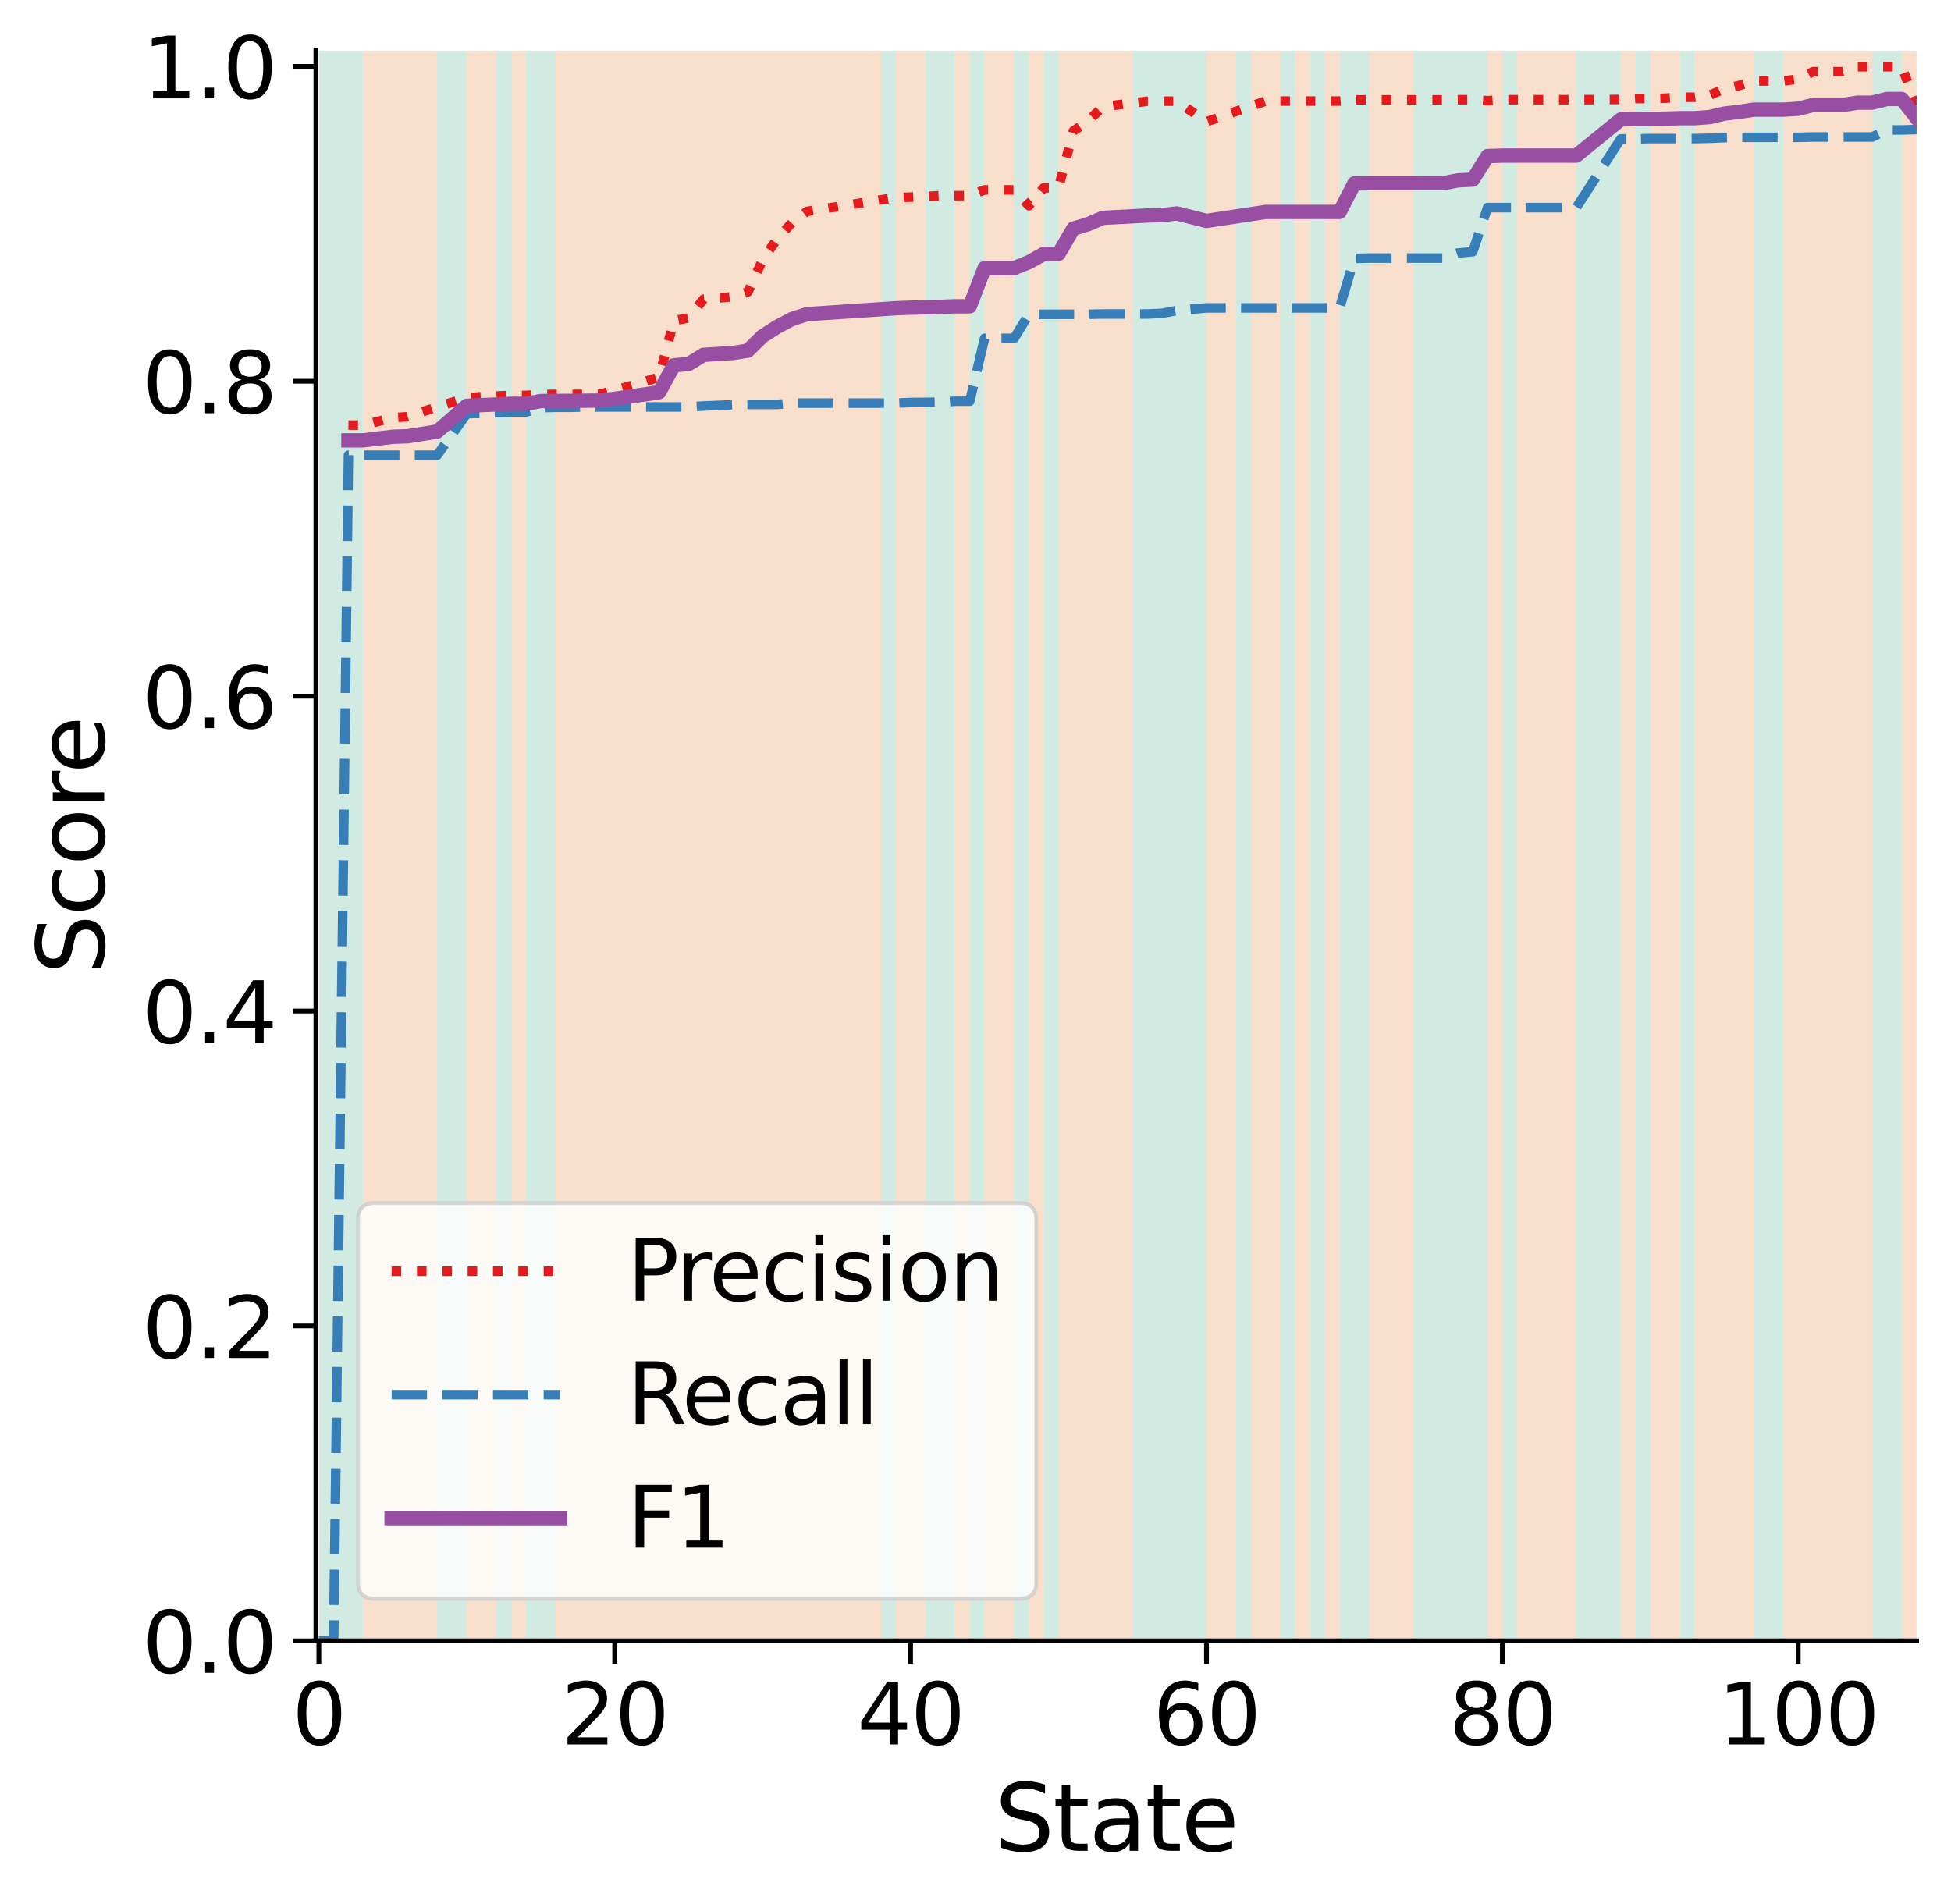 <?xml version="1.0" encoding="utf-8" standalone="no"?>
<!DOCTYPE svg PUBLIC "-//W3C//DTD SVG 1.1//EN"
  "http://www.w3.org/Graphics/SVG/1.1/DTD/svg11.dtd">
<svg xmlns:xlink="http://www.w3.org/1999/xlink" width="408.072pt" height="398.349pt" viewBox="0 0 408.072 398.349" xmlns="http://www.w3.org/2000/svg" version="1.1">
 <defs>
  <style type="text/css">*{stroke-linejoin: round; stroke-linecap: butt}</style>
 </defs>
 <g id="figure_1">
  <g id="patch_1">
   <path d="M 0 398.349 
L 408.072 398.349 
L 408.072 0 
L 0 0 
z
" style="fill: #ffffff"/>
  </g>
  <g id="axes_1">
   <g id="patch_2">
    <path d="M 66.072 343.233 
L 400.872 343.233 
L 400.872 10.593 
L 66.072 10.593 
z
" style="fill: #ffffff"/>
   </g>
   <g id="PolyCollection_1"/>
   <g id="PolyCollection_2"/>
   <g id="PolyCollection_3"/>
   <g id="PolyCollection_4">
    <defs>
     <path id="m91877f2c63" d="M 66.69 -387.755 
L 66.69 -55.115 
L 69.785 -55.115 
L 69.785 -387.755 
L 69.785 -387.755 
L 66.69 -387.755 
z
"/>
    </defs>
    <g clip-path="url(#pdaf8daf300)">
     <use xlink:href="#m91877f2c63" x="0" y="398.349" style="fill: #1b9e77; fill-opacity: 0.2"/>
    </g>
   </g>
   <g id="PolyCollection_5">
    <defs>
     <path id="m139d58b672" d="M 69.785 -387.755 
L 69.785 -55.115 
L 72.879 -55.115 
L 72.879 -387.755 
L 72.879 -387.755 
L 69.785 -387.755 
z
"/>
    </defs>
    <g clip-path="url(#pdaf8daf300)">
     <use xlink:href="#m139d58b672" x="0" y="398.349" style="fill: #1b9e77; fill-opacity: 0.2"/>
    </g>
   </g>
   <g id="PolyCollection_6">
    <defs>
     <path id="m8276ca42a7" d="M 72.879 -387.755 
L 72.879 -55.115 
L 75.973 -55.115 
L 75.973 -387.755 
L 75.973 -387.755 
L 72.879 -387.755 
z
"/>
    </defs>
    <g clip-path="url(#pdaf8daf300)">
     <use xlink:href="#m8276ca42a7" x="0" y="398.349" style="fill: #1b9e77; fill-opacity: 0.2"/>
    </g>
   </g>
   <g id="PolyCollection_7">
    <defs>
     <path id="m097a257cd6" d="M 75.973 -387.755 
L 75.973 -55.115 
L 79.067 -55.115 
L 79.067 -387.755 
L 79.067 -387.755 
L 75.973 -387.755 
z
"/>
    </defs>
    <g clip-path="url(#pdaf8daf300)">
     <use xlink:href="#m097a257cd6" x="0" y="398.349" style="fill: #d95f02; fill-opacity: 0.2"/>
    </g>
   </g>
   <g id="PolyCollection_8">
    <defs>
     <path id="ma93eb3d212" d="M 79.067 -387.755 
L 79.067 -55.115 
L 82.162 -55.115 
L 82.162 -387.755 
L 82.162 -387.755 
L 79.067 -387.755 
z
"/>
    </defs>
    <g clip-path="url(#pdaf8daf300)">
     <use xlink:href="#ma93eb3d212" x="0" y="398.349" style="fill: #d95f02; fill-opacity: 0.2"/>
    </g>
   </g>
   <g id="PolyCollection_9">
    <defs>
     <path id="m1e433121c7" d="M 82.162 -387.755 
L 82.162 -55.115 
L 85.256 -55.115 
L 85.256 -387.755 
L 85.256 -387.755 
L 82.162 -387.755 
z
"/>
    </defs>
    <g clip-path="url(#pdaf8daf300)">
     <use xlink:href="#m1e433121c7" x="0" y="398.349" style="fill: #d95f02; fill-opacity: 0.2"/>
    </g>
   </g>
   <g id="PolyCollection_10">
    <defs>
     <path id="mf1d10f6d98" d="M 85.256 -387.755 
L 85.256 -55.115 
L 88.35 -55.115 
L 88.35 -387.755 
L 88.35 -387.755 
L 85.256 -387.755 
z
"/>
    </defs>
    <g clip-path="url(#pdaf8daf300)">
     <use xlink:href="#mf1d10f6d98" x="0" y="398.349" style="fill: #d95f02; fill-opacity: 0.2"/>
    </g>
   </g>
   <g id="PolyCollection_11">
    <defs>
     <path id="ma720b8220d" d="M 88.35 -387.755 
L 88.35 -55.115 
L 91.445 -55.115 
L 91.445 -387.755 
L 91.445 -387.755 
L 88.35 -387.755 
z
"/>
    </defs>
    <g clip-path="url(#pdaf8daf300)">
     <use xlink:href="#ma720b8220d" x="0" y="398.349" style="fill: #d95f02; fill-opacity: 0.2"/>
    </g>
   </g>
   <g id="PolyCollection_12">
    <defs>
     <path id="m0c21f6c751" d="M 91.445 -387.755 
L 91.445 -55.115 
L 94.539 -55.115 
L 94.539 -387.755 
L 94.539 -387.755 
L 91.445 -387.755 
z
"/>
    </defs>
    <g clip-path="url(#pdaf8daf300)">
     <use xlink:href="#m0c21f6c751" x="0" y="398.349" style="fill: #1b9e77; fill-opacity: 0.2"/>
    </g>
   </g>
   <g id="PolyCollection_13">
    <defs>
     <path id="m2833cff8f2" d="M 94.539 -387.755 
L 94.539 -55.115 
L 97.633 -55.115 
L 97.633 -387.755 
L 97.633 -387.755 
L 94.539 -387.755 
z
"/>
    </defs>
    <g clip-path="url(#pdaf8daf300)">
     <use xlink:href="#m2833cff8f2" x="0" y="398.349" style="fill: #1b9e77; fill-opacity: 0.2"/>
    </g>
   </g>
   <g id="PolyCollection_14">
    <defs>
     <path id="m2a23f6cffc" d="M 97.633 -387.755 
L 97.633 -55.115 
L 100.727 -55.115 
L 100.727 -387.755 
L 100.727 -387.755 
L 97.633 -387.755 
z
"/>
    </defs>
    <g clip-path="url(#pdaf8daf300)">
     <use xlink:href="#m2a23f6cffc" x="0" y="398.349" style="fill: #d95f02; fill-opacity: 0.2"/>
    </g>
   </g>
   <g id="PolyCollection_15">
    <defs>
     <path id="mbf6e1c03a5" d="M 100.727 -387.755 
L 100.727 -55.115 
L 103.822 -55.115 
L 103.822 -387.755 
L 103.822 -387.755 
L 100.727 -387.755 
z
"/>
    </defs>
    <g clip-path="url(#pdaf8daf300)">
     <use xlink:href="#mbf6e1c03a5" x="0" y="398.349" style="fill: #d95f02; fill-opacity: 0.2"/>
    </g>
   </g>
   <g id="PolyCollection_16">
    <defs>
     <path id="mf5e305eb4b" d="M 103.822 -387.755 
L 103.822 -55.115 
L 106.916 -55.115 
L 106.916 -387.755 
L 106.916 -387.755 
L 103.822 -387.755 
z
"/>
    </defs>
    <g clip-path="url(#pdaf8daf300)">
     <use xlink:href="#mf5e305eb4b" x="0" y="398.349" style="fill: #1b9e77; fill-opacity: 0.2"/>
    </g>
   </g>
   <g id="PolyCollection_17">
    <defs>
     <path id="maee7faa974" d="M 106.916 -387.755 
L 106.916 -55.115 
L 110.01 -55.115 
L 110.01 -387.755 
L 110.01 -387.755 
L 106.916 -387.755 
z
"/>
    </defs>
    <g clip-path="url(#pdaf8daf300)">
     <use xlink:href="#maee7faa974" x="0" y="398.349" style="fill: #d95f02; fill-opacity: 0.2"/>
    </g>
   </g>
   <g id="PolyCollection_18">
    <defs>
     <path id="m2caca62811" d="M 110.01 -387.755 
L 110.01 -55.115 
L 113.104 -55.115 
L 113.104 -387.755 
L 113.104 -387.755 
L 110.01 -387.755 
z
"/>
    </defs>
    <g clip-path="url(#pdaf8daf300)">
     <use xlink:href="#m2caca62811" x="0" y="398.349" style="fill: #1b9e77; fill-opacity: 0.2"/>
    </g>
   </g>
   <g id="PolyCollection_19">
    <defs>
     <path id="m96e7d98d1a" d="M 113.104 -387.755 
L 113.104 -55.115 
L 116.199 -55.115 
L 116.199 -387.755 
L 116.199 -387.755 
L 113.104 -387.755 
z
"/>
    </defs>
    <g clip-path="url(#pdaf8daf300)">
     <use xlink:href="#m96e7d98d1a" x="0" y="398.349" style="fill: #1b9e77; fill-opacity: 0.2"/>
    </g>
   </g>
   <g id="PolyCollection_20">
    <defs>
     <path id="m6fca13ee42" d="M 116.199 -387.755 
L 116.199 -55.115 
L 119.293 -55.115 
L 119.293 -387.755 
L 119.293 -387.755 
L 116.199 -387.755 
z
"/>
    </defs>
    <g clip-path="url(#pdaf8daf300)">
     <use xlink:href="#m6fca13ee42" x="0" y="398.349" style="fill: #d95f02; fill-opacity: 0.2"/>
    </g>
   </g>
   <g id="PolyCollection_21">
    <defs>
     <path id="m97bbd08054" d="M 119.293 -387.755 
L 119.293 -55.115 
L 122.387 -55.115 
L 122.387 -387.755 
L 122.387 -387.755 
L 119.293 -387.755 
z
"/>
    </defs>
    <g clip-path="url(#pdaf8daf300)">
     <use xlink:href="#m97bbd08054" x="0" y="398.349" style="fill: #d95f02; fill-opacity: 0.2"/>
    </g>
   </g>
   <g id="PolyCollection_22">
    <defs>
     <path id="mbc39fd6776" d="M 122.387 -387.755 
L 122.387 -55.115 
L 125.481 -55.115 
L 125.481 -387.755 
L 125.481 -387.755 
L 122.387 -387.755 
z
"/>
    </defs>
    <g clip-path="url(#pdaf8daf300)">
     <use xlink:href="#mbc39fd6776" x="0" y="398.349" style="fill: #d95f02; fill-opacity: 0.2"/>
    </g>
   </g>
   <g id="PolyCollection_23">
    <defs>
     <path id="m507315bae3" d="M 125.481 -387.755 
L 125.481 -55.115 
L 128.576 -55.115 
L 128.576 -387.755 
L 128.576 -387.755 
L 125.481 -387.755 
z
"/>
    </defs>
    <g clip-path="url(#pdaf8daf300)">
     <use xlink:href="#m507315bae3" x="0" y="398.349" style="fill: #d95f02; fill-opacity: 0.2"/>
    </g>
   </g>
   <g id="PolyCollection_24">
    <defs>
     <path id="m18697c492d" d="M 128.576 -387.755 
L 128.576 -55.115 
L 131.67 -55.115 
L 131.67 -387.755 
L 131.67 -387.755 
L 128.576 -387.755 
z
"/>
    </defs>
    <g clip-path="url(#pdaf8daf300)">
     <use xlink:href="#m18697c492d" x="0" y="398.349" style="fill: #d95f02; fill-opacity: 0.2"/>
    </g>
   </g>
   <g id="PolyCollection_25">
    <defs>
     <path id="m34f5031a07" d="M 131.67 -387.755 
L 131.67 -55.115 
L 134.764 -55.115 
L 134.764 -387.755 
L 134.764 -387.755 
L 131.67 -387.755 
z
"/>
    </defs>
    <g clip-path="url(#pdaf8daf300)">
     <use xlink:href="#m34f5031a07" x="0" y="398.349" style="fill: #d95f02; fill-opacity: 0.2"/>
    </g>
   </g>
   <g id="PolyCollection_26">
    <defs>
     <path id="mf276781eb7" d="M 134.764 -387.755 
L 134.764 -55.115 
L 137.859 -55.115 
L 137.859 -387.755 
L 137.859 -387.755 
L 134.764 -387.755 
z
"/>
    </defs>
    <g clip-path="url(#pdaf8daf300)">
     <use xlink:href="#mf276781eb7" x="0" y="398.349" style="fill: #d95f02; fill-opacity: 0.2"/>
    </g>
   </g>
   <g id="PolyCollection_27">
    <defs>
     <path id="mf30fac879f" d="M 137.859 -387.755 
L 137.859 -55.115 
L 140.953 -55.115 
L 140.953 -387.755 
L 140.953 -387.755 
L 137.859 -387.755 
z
"/>
    </defs>
    <g clip-path="url(#pdaf8daf300)">
     <use xlink:href="#mf30fac879f" x="0" y="398.349" style="fill: #d95f02; fill-opacity: 0.2"/>
    </g>
   </g>
   <g id="PolyCollection_28">
    <defs>
     <path id="ma7a3f89ab6" d="M 140.953 -387.755 
L 140.953 -55.115 
L 144.047 -55.115 
L 144.047 -387.755 
L 144.047 -387.755 
L 140.953 -387.755 
z
"/>
    </defs>
    <g clip-path="url(#pdaf8daf300)">
     <use xlink:href="#ma7a3f89ab6" x="0" y="398.349" style="fill: #d95f02; fill-opacity: 0.2"/>
    </g>
   </g>
   <g id="PolyCollection_29">
    <defs>
     <path id="m0b2a03e8d4" d="M 144.047 -387.755 
L 144.047 -55.115 
L 147.141 -55.115 
L 147.141 -387.755 
L 147.141 -387.755 
L 144.047 -387.755 
z
"/>
    </defs>
    <g clip-path="url(#pdaf8daf300)">
     <use xlink:href="#m0b2a03e8d4" x="0" y="398.349" style="fill: #d95f02; fill-opacity: 0.2"/>
    </g>
   </g>
   <g id="PolyCollection_30">
    <defs>
     <path id="m666fd43b14" d="M 147.141 -387.755 
L 147.141 -55.115 
L 150.236 -55.115 
L 150.236 -387.755 
L 150.236 -387.755 
L 147.141 -387.755 
z
"/>
    </defs>
    <g clip-path="url(#pdaf8daf300)">
     <use xlink:href="#m666fd43b14" x="0" y="398.349" style="fill: #d95f02; fill-opacity: 0.2"/>
    </g>
   </g>
   <g id="PolyCollection_31">
    <defs>
     <path id="m9572de9840" d="M 150.236 -387.755 
L 150.236 -55.115 
L 153.33 -55.115 
L 153.33 -387.755 
L 153.33 -387.755 
L 150.236 -387.755 
z
"/>
    </defs>
    <g clip-path="url(#pdaf8daf300)">
     <use xlink:href="#m9572de9840" x="0" y="398.349" style="fill: #d95f02; fill-opacity: 0.2"/>
    </g>
   </g>
   <g id="PolyCollection_32">
    <defs>
     <path id="m750b9df544" d="M 153.33 -387.755 
L 153.33 -55.115 
L 156.424 -55.115 
L 156.424 -387.755 
L 156.424 -387.755 
L 153.33 -387.755 
z
"/>
    </defs>
    <g clip-path="url(#pdaf8daf300)">
     <use xlink:href="#m750b9df544" x="0" y="398.349" style="fill: #d95f02; fill-opacity: 0.2"/>
    </g>
   </g>
   <g id="PolyCollection_33">
    <defs>
     <path id="m040db7ccd7" d="M 156.424 -387.755 
L 156.424 -55.115 
L 159.518 -55.115 
L 159.518 -387.755 
L 159.518 -387.755 
L 156.424 -387.755 
z
"/>
    </defs>
    <g clip-path="url(#pdaf8daf300)">
     <use xlink:href="#m040db7ccd7" x="0" y="398.349" style="fill: #d95f02; fill-opacity: 0.2"/>
    </g>
   </g>
   <g id="PolyCollection_34">
    <defs>
     <path id="mdc117393b8" d="M 159.518 -387.755 
L 159.518 -55.115 
L 162.613 -55.115 
L 162.613 -387.755 
L 162.613 -387.755 
L 159.518 -387.755 
z
"/>
    </defs>
    <g clip-path="url(#pdaf8daf300)">
     <use xlink:href="#mdc117393b8" x="0" y="398.349" style="fill: #d95f02; fill-opacity: 0.2"/>
    </g>
   </g>
   <g id="PolyCollection_35">
    <defs>
     <path id="md4a60dbcad" d="M 162.613 -387.755 
L 162.613 -55.115 
L 165.707 -55.115 
L 165.707 -387.755 
L 165.707 -387.755 
L 162.613 -387.755 
z
"/>
    </defs>
    <g clip-path="url(#pdaf8daf300)">
     <use xlink:href="#md4a60dbcad" x="0" y="398.349" style="fill: #d95f02; fill-opacity: 0.2"/>
    </g>
   </g>
   <g id="PolyCollection_36">
    <defs>
     <path id="m918e076d82" d="M 165.707 -387.755 
L 165.707 -55.115 
L 168.801 -55.115 
L 168.801 -387.755 
L 168.801 -387.755 
L 165.707 -387.755 
z
"/>
    </defs>
    <g clip-path="url(#pdaf8daf300)">
     <use xlink:href="#m918e076d82" x="0" y="398.349" style="fill: #d95f02; fill-opacity: 0.2"/>
    </g>
   </g>
   <g id="PolyCollection_37">
    <defs>
     <path id="m27b2a35733" d="M 168.801 -387.755 
L 168.801 -55.115 
L 171.896 -55.115 
L 171.896 -387.755 
L 171.896 -387.755 
L 168.801 -387.755 
z
"/>
    </defs>
    <g clip-path="url(#pdaf8daf300)">
     <use xlink:href="#m27b2a35733" x="0" y="398.349" style="fill: #d95f02; fill-opacity: 0.2"/>
    </g>
   </g>
   <g id="PolyCollection_38">
    <defs>
     <path id="m4d2c4c185f" d="M 171.896 -387.755 
L 171.896 -55.115 
L 174.99 -55.115 
L 174.99 -387.755 
L 174.99 -387.755 
L 171.896 -387.755 
z
"/>
    </defs>
    <g clip-path="url(#pdaf8daf300)">
     <use xlink:href="#m4d2c4c185f" x="0" y="398.349" style="fill: #d95f02; fill-opacity: 0.2"/>
    </g>
   </g>
   <g id="PolyCollection_39">
    <defs>
     <path id="m1afb014fc1" d="M 174.99 -387.755 
L 174.99 -55.115 
L 178.084 -55.115 
L 178.084 -387.755 
L 178.084 -387.755 
L 174.99 -387.755 
z
"/>
    </defs>
    <g clip-path="url(#pdaf8daf300)">
     <use xlink:href="#m1afb014fc1" x="0" y="398.349" style="fill: #d95f02; fill-opacity: 0.2"/>
    </g>
   </g>
   <g id="PolyCollection_40">
    <defs>
     <path id="m158603f810" d="M 178.084 -387.755 
L 178.084 -55.115 
L 181.178 -55.115 
L 181.178 -387.755 
L 181.178 -387.755 
L 178.084 -387.755 
z
"/>
    </defs>
    <g clip-path="url(#pdaf8daf300)">
     <use xlink:href="#m158603f810" x="0" y="398.349" style="fill: #d95f02; fill-opacity: 0.2"/>
    </g>
   </g>
   <g id="PolyCollection_41">
    <defs>
     <path id="mf5a189e17d" d="M 181.178 -387.755 
L 181.178 -55.115 
L 184.273 -55.115 
L 184.273 -387.755 
L 184.273 -387.755 
L 181.178 -387.755 
z
"/>
    </defs>
    <g clip-path="url(#pdaf8daf300)">
     <use xlink:href="#mf5a189e17d" x="0" y="398.349" style="fill: #d95f02; fill-opacity: 0.2"/>
    </g>
   </g>
   <g id="PolyCollection_42">
    <defs>
     <path id="mdea9da2c74" d="M 184.273 -387.755 
L 184.273 -55.115 
L 187.367 -55.115 
L 187.367 -387.755 
L 187.367 -387.755 
L 184.273 -387.755 
z
"/>
    </defs>
    <g clip-path="url(#pdaf8daf300)">
     <use xlink:href="#mdea9da2c74" x="0" y="398.349" style="fill: #1b9e77; fill-opacity: 0.2"/>
    </g>
   </g>
   <g id="PolyCollection_43">
    <defs>
     <path id="m81147bb7b6" d="M 187.367 -387.755 
L 187.367 -55.115 
L 190.461 -55.115 
L 190.461 -387.755 
L 190.461 -387.755 
L 187.367 -387.755 
z
"/>
    </defs>
    <g clip-path="url(#pdaf8daf300)">
     <use xlink:href="#m81147bb7b6" x="0" y="398.349" style="fill: #d95f02; fill-opacity: 0.2"/>
    </g>
   </g>
   <g id="PolyCollection_44">
    <defs>
     <path id="m89ccbeead2" d="M 190.461 -387.755 
L 190.461 -55.115 
L 193.555 -55.115 
L 193.555 -387.755 
L 193.555 -387.755 
L 190.461 -387.755 
z
"/>
    </defs>
    <g clip-path="url(#pdaf8daf300)">
     <use xlink:href="#m89ccbeead2" x="0" y="398.349" style="fill: #d95f02; fill-opacity: 0.2"/>
    </g>
   </g>
   <g id="PolyCollection_45">
    <defs>
     <path id="mc03ae36b2b" d="M 193.555 -387.755 
L 193.555 -55.115 
L 196.65 -55.115 
L 196.65 -387.755 
L 196.65 -387.755 
L 193.555 -387.755 
z
"/>
    </defs>
    <g clip-path="url(#pdaf8daf300)">
     <use xlink:href="#mc03ae36b2b" x="0" y="398.349" style="fill: #1b9e77; fill-opacity: 0.2"/>
    </g>
   </g>
   <g id="PolyCollection_46">
    <defs>
     <path id="mfa71f7df9a" d="M 196.65 -387.755 
L 196.65 -55.115 
L 199.744 -55.115 
L 199.744 -387.755 
L 199.744 -387.755 
L 196.65 -387.755 
z
"/>
    </defs>
    <g clip-path="url(#pdaf8daf300)">
     <use xlink:href="#mfa71f7df9a" x="0" y="398.349" style="fill: #1b9e77; fill-opacity: 0.2"/>
    </g>
   </g>
   <g id="PolyCollection_47">
    <defs>
     <path id="m80eb9009c8" d="M 199.744 -387.755 
L 199.744 -55.115 
L 202.838 -55.115 
L 202.838 -387.755 
L 202.838 -387.755 
L 199.744 -387.755 
z
"/>
    </defs>
    <g clip-path="url(#pdaf8daf300)">
     <use xlink:href="#m80eb9009c8" x="0" y="398.349" style="fill: #d95f02; fill-opacity: 0.2"/>
    </g>
   </g>
   <g id="PolyCollection_48">
    <defs>
     <path id="m4b242c6ac7" d="M 202.838 -387.755 
L 202.838 -55.115 
L 205.932 -55.115 
L 205.932 -387.755 
L 205.932 -387.755 
L 202.838 -387.755 
z
"/>
    </defs>
    <g clip-path="url(#pdaf8daf300)">
     <use xlink:href="#m4b242c6ac7" x="0" y="398.349" style="fill: #1b9e77; fill-opacity: 0.2"/>
    </g>
   </g>
   <g id="PolyCollection_49">
    <defs>
     <path id="m16d0c02ec7" d="M 205.932 -387.755 
L 205.932 -55.115 
L 209.027 -55.115 
L 209.027 -387.755 
L 209.027 -387.755 
L 205.932 -387.755 
z
"/>
    </defs>
    <g clip-path="url(#pdaf8daf300)">
     <use xlink:href="#m16d0c02ec7" x="0" y="398.349" style="fill: #d95f02; fill-opacity: 0.2"/>
    </g>
   </g>
   <g id="PolyCollection_50">
    <defs>
     <path id="m9f0adac088" d="M 209.027 -387.755 
L 209.027 -55.115 
L 212.121 -55.115 
L 212.121 -387.755 
L 212.121 -387.755 
L 209.027 -387.755 
z
"/>
    </defs>
    <g clip-path="url(#pdaf8daf300)">
     <use xlink:href="#m9f0adac088" x="0" y="398.349" style="fill: #d95f02; fill-opacity: 0.2"/>
    </g>
   </g>
   <g id="PolyCollection_51">
    <defs>
     <path id="m8f2adbbb9b" d="M 212.121 -387.755 
L 212.121 -55.115 
L 215.215 -55.115 
L 215.215 -387.755 
L 215.215 -387.755 
L 212.121 -387.755 
z
"/>
    </defs>
    <g clip-path="url(#pdaf8daf300)">
     <use xlink:href="#m8f2adbbb9b" x="0" y="398.349" style="fill: #1b9e77; fill-opacity: 0.2"/>
    </g>
   </g>
   <g id="PolyCollection_52">
    <defs>
     <path id="ma02e8e8897" d="M 215.215 -387.755 
L 215.215 -55.115 
L 218.31 -55.115 
L 218.31 -387.755 
L 218.31 -387.755 
L 215.215 -387.755 
z
"/>
    </defs>
    <g clip-path="url(#pdaf8daf300)">
     <use xlink:href="#ma02e8e8897" x="0" y="398.349" style="fill: #d95f02; fill-opacity: 0.2"/>
    </g>
   </g>
   <g id="PolyCollection_53">
    <defs>
     <path id="mb01493b3ea" d="M 218.31 -387.755 
L 218.31 -55.115 
L 221.404 -55.115 
L 221.404 -387.755 
L 221.404 -387.755 
L 218.31 -387.755 
z
"/>
    </defs>
    <g clip-path="url(#pdaf8daf300)">
     <use xlink:href="#mb01493b3ea" x="0" y="398.349" style="fill: #1b9e77; fill-opacity: 0.2"/>
    </g>
   </g>
   <g id="PolyCollection_54">
    <defs>
     <path id="mc815e7e096" d="M 221.404 -387.755 
L 221.404 -55.115 
L 224.498 -55.115 
L 224.498 -387.755 
L 224.498 -387.755 
L 221.404 -387.755 
z
"/>
    </defs>
    <g clip-path="url(#pdaf8daf300)">
     <use xlink:href="#mc815e7e096" x="0" y="398.349" style="fill: #d95f02; fill-opacity: 0.2"/>
    </g>
   </g>
   <g id="PolyCollection_55">
    <defs>
     <path id="mb070af04f9" d="M 224.498 -387.755 
L 224.498 -55.115 
L 227.592 -55.115 
L 227.592 -387.755 
L 227.592 -387.755 
L 224.498 -387.755 
z
"/>
    </defs>
    <g clip-path="url(#pdaf8daf300)">
     <use xlink:href="#mb070af04f9" x="0" y="398.349" style="fill: #d95f02; fill-opacity: 0.2"/>
    </g>
   </g>
   <g id="PolyCollection_56">
    <defs>
     <path id="mcad2cffc3b" d="M 227.592 -387.755 
L 227.592 -55.115 
L 230.687 -55.115 
L 230.687 -387.755 
L 230.687 -387.755 
L 227.592 -387.755 
z
"/>
    </defs>
    <g clip-path="url(#pdaf8daf300)">
     <use xlink:href="#mcad2cffc3b" x="0" y="398.349" style="fill: #d95f02; fill-opacity: 0.2"/>
    </g>
   </g>
   <g id="PolyCollection_57">
    <defs>
     <path id="m22cb2eee45" d="M 230.687 -387.755 
L 230.687 -55.115 
L 233.781 -55.115 
L 233.781 -387.755 
L 233.781 -387.755 
L 230.687 -387.755 
z
"/>
    </defs>
    <g clip-path="url(#pdaf8daf300)">
     <use xlink:href="#m22cb2eee45" x="0" y="398.349" style="fill: #d95f02; fill-opacity: 0.2"/>
    </g>
   </g>
   <g id="PolyCollection_58">
    <defs>
     <path id="m4176b00eae" d="M 233.781 -387.755 
L 233.781 -55.115 
L 236.875 -55.115 
L 236.875 -387.755 
L 236.875 -387.755 
L 233.781 -387.755 
z
"/>
    </defs>
    <g clip-path="url(#pdaf8daf300)">
     <use xlink:href="#m4176b00eae" x="0" y="398.349" style="fill: #d95f02; fill-opacity: 0.2"/>
    </g>
   </g>
   <g id="PolyCollection_59">
    <defs>
     <path id="m76b6b44b7b" d="M 236.875 -387.755 
L 236.875 -55.115 
L 239.969 -55.115 
L 239.969 -387.755 
L 239.969 -387.755 
L 236.875 -387.755 
z
"/>
    </defs>
    <g clip-path="url(#pdaf8daf300)">
     <use xlink:href="#m76b6b44b7b" x="0" y="398.349" style="fill: #1b9e77; fill-opacity: 0.2"/>
    </g>
   </g>
   <g id="PolyCollection_60">
    <defs>
     <path id="me487c5a104" d="M 239.969 -387.755 
L 239.969 -55.115 
L 243.064 -55.115 
L 243.064 -387.755 
L 243.064 -387.755 
L 239.969 -387.755 
z
"/>
    </defs>
    <g clip-path="url(#pdaf8daf300)">
     <use xlink:href="#me487c5a104" x="0" y="398.349" style="fill: #1b9e77; fill-opacity: 0.2"/>
    </g>
   </g>
   <g id="PolyCollection_61">
    <defs>
     <path id="m26d6f4e2f4" d="M 243.064 -387.755 
L 243.064 -55.115 
L 246.158 -55.115 
L 246.158 -387.755 
L 246.158 -387.755 
L 243.064 -387.755 
z
"/>
    </defs>
    <g clip-path="url(#pdaf8daf300)">
     <use xlink:href="#m26d6f4e2f4" x="0" y="398.349" style="fill: #1b9e77; fill-opacity: 0.2"/>
    </g>
   </g>
   <g id="PolyCollection_62">
    <defs>
     <path id="m06f8f92165" d="M 246.158 -387.755 
L 246.158 -55.115 
L 249.252 -55.115 
L 249.252 -387.755 
L 249.252 -387.755 
L 246.158 -387.755 
z
"/>
    </defs>
    <g clip-path="url(#pdaf8daf300)">
     <use xlink:href="#m06f8f92165" x="0" y="398.349" style="fill: #1b9e77; fill-opacity: 0.2"/>
    </g>
   </g>
   <g id="PolyCollection_63">
    <defs>
     <path id="mb6ab71db7b" d="M 249.252 -387.755 
L 249.252 -55.115 
L 252.347 -55.115 
L 252.347 -387.755 
L 252.347 -387.755 
L 249.252 -387.755 
z
"/>
    </defs>
    <g clip-path="url(#pdaf8daf300)">
     <use xlink:href="#mb6ab71db7b" x="0" y="398.349" style="fill: #1b9e77; fill-opacity: 0.2"/>
    </g>
   </g>
   <g id="PolyCollection_64">
    <defs>
     <path id="mdf4a984604" d="M 252.347 -387.755 
L 252.347 -55.115 
L 255.441 -55.115 
L 255.441 -387.755 
L 255.441 -387.755 
L 252.347 -387.755 
z
"/>
    </defs>
    <g clip-path="url(#pdaf8daf300)">
     <use xlink:href="#mdf4a984604" x="0" y="398.349" style="fill: #d95f02; fill-opacity: 0.2"/>
    </g>
   </g>
   <g id="PolyCollection_65">
    <defs>
     <path id="m10a200a2c0" d="M 255.441 -387.755 
L 255.441 -55.115 
L 258.535 -55.115 
L 258.535 -387.755 
L 258.535 -387.755 
L 255.441 -387.755 
z
"/>
    </defs>
    <g clip-path="url(#pdaf8daf300)">
     <use xlink:href="#m10a200a2c0" x="0" y="398.349" style="fill: #d95f02; fill-opacity: 0.2"/>
    </g>
   </g>
   <g id="PolyCollection_66">
    <defs>
     <path id="mf4962d383a" d="M 258.535 -387.755 
L 258.535 -55.115 
L 261.629 -55.115 
L 261.629 -387.755 
L 261.629 -387.755 
L 258.535 -387.755 
z
"/>
    </defs>
    <g clip-path="url(#pdaf8daf300)">
     <use xlink:href="#mf4962d383a" x="0" y="398.349" style="fill: #1b9e77; fill-opacity: 0.2"/>
    </g>
   </g>
   <g id="PolyCollection_67">
    <defs>
     <path id="mbf09846fde" d="M 261.629 -387.755 
L 261.629 -55.115 
L 264.724 -55.115 
L 264.724 -387.755 
L 264.724 -387.755 
L 261.629 -387.755 
z
"/>
    </defs>
    <g clip-path="url(#pdaf8daf300)">
     <use xlink:href="#mbf09846fde" x="0" y="398.349" style="fill: #d95f02; fill-opacity: 0.2"/>
    </g>
   </g>
   <g id="PolyCollection_68">
    <defs>
     <path id="m7eace22a84" d="M 264.724 -387.755 
L 264.724 -55.115 
L 267.818 -55.115 
L 267.818 -387.755 
L 267.818 -387.755 
L 264.724 -387.755 
z
"/>
    </defs>
    <g clip-path="url(#pdaf8daf300)">
     <use xlink:href="#m7eace22a84" x="0" y="398.349" style="fill: #d95f02; fill-opacity: 0.2"/>
    </g>
   </g>
   <g id="PolyCollection_69">
    <defs>
     <path id="m0b36e71ce6" d="M 267.818 -387.755 
L 267.818 -55.115 
L 270.912 -55.115 
L 270.912 -387.755 
L 270.912 -387.755 
L 267.818 -387.755 
z
"/>
    </defs>
    <g clip-path="url(#pdaf8daf300)">
     <use xlink:href="#m0b36e71ce6" x="0" y="398.349" style="fill: #1b9e77; fill-opacity: 0.2"/>
    </g>
   </g>
   <g id="PolyCollection_70">
    <defs>
     <path id="ma0ae852587" d="M 270.912 -387.755 
L 270.912 -55.115 
L 274.006 -55.115 
L 274.006 -387.755 
L 274.006 -387.755 
L 270.912 -387.755 
z
"/>
    </defs>
    <g clip-path="url(#pdaf8daf300)">
     <use xlink:href="#ma0ae852587" x="0" y="398.349" style="fill: #d95f02; fill-opacity: 0.2"/>
    </g>
   </g>
   <g id="PolyCollection_71">
    <defs>
     <path id="m8c1a5a55f4" d="M 274.006 -387.755 
L 274.006 -55.115 
L 277.101 -55.115 
L 277.101 -387.755 
L 277.101 -387.755 
L 274.006 -387.755 
z
"/>
    </defs>
    <g clip-path="url(#pdaf8daf300)">
     <use xlink:href="#m8c1a5a55f4" x="0" y="398.349" style="fill: #1b9e77; fill-opacity: 0.2"/>
    </g>
   </g>
   <g id="PolyCollection_72">
    <defs>
     <path id="m8fd711367b" d="M 277.101 -387.755 
L 277.101 -55.115 
L 280.195 -55.115 
L 280.195 -387.755 
L 280.195 -387.755 
L 277.101 -387.755 
z
"/>
    </defs>
    <g clip-path="url(#pdaf8daf300)">
     <use xlink:href="#m8fd711367b" x="0" y="398.349" style="fill: #d95f02; fill-opacity: 0.2"/>
    </g>
   </g>
   <g id="PolyCollection_73">
    <defs>
     <path id="m3fc5d30b1a" d="M 280.195 -387.755 
L 280.195 -55.115 
L 283.289 -55.115 
L 283.289 -387.755 
L 283.289 -387.755 
L 280.195 -387.755 
z
"/>
    </defs>
    <g clip-path="url(#pdaf8daf300)">
     <use xlink:href="#m3fc5d30b1a" x="0" y="398.349" style="fill: #1b9e77; fill-opacity: 0.2"/>
    </g>
   </g>
   <g id="PolyCollection_74">
    <defs>
     <path id="m9ba991499d" d="M 283.289 -387.755 
L 283.289 -55.115 
L 286.384 -55.115 
L 286.384 -387.755 
L 286.384 -387.755 
L 283.289 -387.755 
z
"/>
    </defs>
    <g clip-path="url(#pdaf8daf300)">
     <use xlink:href="#m9ba991499d" x="0" y="398.349" style="fill: #1b9e77; fill-opacity: 0.2"/>
    </g>
   </g>
   <g id="PolyCollection_75">
    <defs>
     <path id="m97ff8b9b94" d="M 286.384 -387.755 
L 286.384 -55.115 
L 289.478 -55.115 
L 289.478 -387.755 
L 289.478 -387.755 
L 286.384 -387.755 
z
"/>
    </defs>
    <g clip-path="url(#pdaf8daf300)">
     <use xlink:href="#m97ff8b9b94" x="0" y="398.349" style="fill: #d95f02; fill-opacity: 0.2"/>
    </g>
   </g>
   <g id="PolyCollection_76">
    <defs>
     <path id="m19c2898214" d="M 289.478 -387.755 
L 289.478 -55.115 
L 292.572 -55.115 
L 292.572 -387.755 
L 292.572 -387.755 
L 289.478 -387.755 
z
"/>
    </defs>
    <g clip-path="url(#pdaf8daf300)">
     <use xlink:href="#m19c2898214" x="0" y="398.349" style="fill: #d95f02; fill-opacity: 0.2"/>
    </g>
   </g>
   <g id="PolyCollection_77">
    <defs>
     <path id="m1408c014a0" d="M 292.572 -387.755 
L 292.572 -55.115 
L 295.666 -55.115 
L 295.666 -387.755 
L 295.666 -387.755 
L 292.572 -387.755 
z
"/>
    </defs>
    <g clip-path="url(#pdaf8daf300)">
     <use xlink:href="#m1408c014a0" x="0" y="398.349" style="fill: #d95f02; fill-opacity: 0.2"/>
    </g>
   </g>
   <g id="PolyCollection_78">
    <defs>
     <path id="m754dc79f71" d="M 295.666 -387.755 
L 295.666 -55.115 
L 298.761 -55.115 
L 298.761 -387.755 
L 298.761 -387.755 
L 295.666 -387.755 
z
"/>
    </defs>
    <g clip-path="url(#pdaf8daf300)">
     <use xlink:href="#m754dc79f71" x="0" y="398.349" style="fill: #1b9e77; fill-opacity: 0.2"/>
    </g>
   </g>
   <g id="PolyCollection_79">
    <defs>
     <path id="mc75a67cae2" d="M 298.761 -387.755 
L 298.761 -55.115 
L 301.855 -55.115 
L 301.855 -387.755 
L 301.855 -387.755 
L 298.761 -387.755 
z
"/>
    </defs>
    <g clip-path="url(#pdaf8daf300)">
     <use xlink:href="#mc75a67cae2" x="0" y="398.349" style="fill: #1b9e77; fill-opacity: 0.2"/>
    </g>
   </g>
   <g id="PolyCollection_80">
    <defs>
     <path id="ma837de2891" d="M 301.855 -387.755 
L 301.855 -55.115 
L 304.949 -55.115 
L 304.949 -387.755 
L 304.949 -387.755 
L 301.855 -387.755 
z
"/>
    </defs>
    <g clip-path="url(#pdaf8daf300)">
     <use xlink:href="#ma837de2891" x="0" y="398.349" style="fill: #1b9e77; fill-opacity: 0.2"/>
    </g>
   </g>
   <g id="PolyCollection_81">
    <defs>
     <path id="m9293c218db" d="M 304.949 -387.755 
L 304.949 -55.115 
L 308.043 -55.115 
L 308.043 -387.755 
L 308.043 -387.755 
L 304.949 -387.755 
z
"/>
    </defs>
    <g clip-path="url(#pdaf8daf300)">
     <use xlink:href="#m9293c218db" x="0" y="398.349" style="fill: #1b9e77; fill-opacity: 0.2"/>
    </g>
   </g>
   <g id="PolyCollection_82">
    <defs>
     <path id="mf3d6c22d29" d="M 308.043 -387.755 
L 308.043 -55.115 
L 311.138 -55.115 
L 311.138 -387.755 
L 311.138 -387.755 
L 308.043 -387.755 
z
"/>
    </defs>
    <g clip-path="url(#pdaf8daf300)">
     <use xlink:href="#mf3d6c22d29" x="0" y="398.349" style="fill: #1b9e77; fill-opacity: 0.2"/>
    </g>
   </g>
   <g id="PolyCollection_83">
    <defs>
     <path id="m2c8227f47e" d="M 311.138 -387.755 
L 311.138 -55.115 
L 314.232 -55.115 
L 314.232 -387.755 
L 314.232 -387.755 
L 311.138 -387.755 
z
"/>
    </defs>
    <g clip-path="url(#pdaf8daf300)">
     <use xlink:href="#m2c8227f47e" x="0" y="398.349" style="fill: #d95f02; fill-opacity: 0.2"/>
    </g>
   </g>
   <g id="PolyCollection_84">
    <defs>
     <path id="m2bcd01f4a2" d="M 314.232 -387.755 
L 314.232 -55.115 
L 317.326 -55.115 
L 317.326 -387.755 
L 317.326 -387.755 
L 314.232 -387.755 
z
"/>
    </defs>
    <g clip-path="url(#pdaf8daf300)">
     <use xlink:href="#m2bcd01f4a2" x="0" y="398.349" style="fill: #1b9e77; fill-opacity: 0.2"/>
    </g>
   </g>
   <g id="PolyCollection_85">
    <defs>
     <path id="m7d520bd813" d="M 317.326 -387.755 
L 317.326 -55.115 
L 320.42 -55.115 
L 320.42 -387.755 
L 320.42 -387.755 
L 317.326 -387.755 
z
"/>
    </defs>
    <g clip-path="url(#pdaf8daf300)">
     <use xlink:href="#m7d520bd813" x="0" y="398.349" style="fill: #d95f02; fill-opacity: 0.2"/>
    </g>
   </g>
   <g id="PolyCollection_86">
    <defs>
     <path id="mb9e12cdede" d="M 320.42 -387.755 
L 320.42 -55.115 
L 323.515 -55.115 
L 323.515 -387.755 
L 323.515 -387.755 
L 320.42 -387.755 
z
"/>
    </defs>
    <g clip-path="url(#pdaf8daf300)">
     <use xlink:href="#mb9e12cdede" x="0" y="398.349" style="fill: #d95f02; fill-opacity: 0.2"/>
    </g>
   </g>
   <g id="PolyCollection_87">
    <defs>
     <path id="mf1c07ef05a" d="M 323.515 -387.755 
L 323.515 -55.115 
L 326.609 -55.115 
L 326.609 -387.755 
L 326.609 -387.755 
L 323.515 -387.755 
z
"/>
    </defs>
    <g clip-path="url(#pdaf8daf300)">
     <use xlink:href="#mf1c07ef05a" x="0" y="398.349" style="fill: #d95f02; fill-opacity: 0.2"/>
    </g>
   </g>
   <g id="PolyCollection_88">
    <defs>
     <path id="ma94c2b795f" d="M 326.609 -387.755 
L 326.609 -55.115 
L 329.703 -55.115 
L 329.703 -387.755 
L 329.703 -387.755 
L 326.609 -387.755 
z
"/>
    </defs>
    <g clip-path="url(#pdaf8daf300)">
     <use xlink:href="#ma94c2b795f" x="0" y="398.349" style="fill: #d95f02; fill-opacity: 0.2"/>
    </g>
   </g>
   <g id="PolyCollection_89">
    <defs>
     <path id="m25ffd3d319" d="M 329.703 -387.755 
L 329.703 -55.115 
L 332.798 -55.115 
L 332.798 -387.755 
L 332.798 -387.755 
L 329.703 -387.755 
z
"/>
    </defs>
    <g clip-path="url(#pdaf8daf300)">
     <use xlink:href="#m25ffd3d319" x="0" y="398.349" style="fill: #1b9e77; fill-opacity: 0.2"/>
    </g>
   </g>
   <g id="PolyCollection_90">
    <defs>
     <path id="mab2d3ecc3f" d="M 332.798 -387.755 
L 332.798 -55.115 
L 335.892 -55.115 
L 335.892 -387.755 
L 335.892 -387.755 
L 332.798 -387.755 
z
"/>
    </defs>
    <g clip-path="url(#pdaf8daf300)">
     <use xlink:href="#mab2d3ecc3f" x="0" y="398.349" style="fill: #1b9e77; fill-opacity: 0.2"/>
    </g>
   </g>
   <g id="PolyCollection_91">
    <defs>
     <path id="m2deef49474" d="M 335.892 -387.755 
L 335.892 -55.115 
L 338.986 -55.115 
L 338.986 -387.755 
L 338.986 -387.755 
L 335.892 -387.755 
z
"/>
    </defs>
    <g clip-path="url(#pdaf8daf300)">
     <use xlink:href="#m2deef49474" x="0" y="398.349" style="fill: #1b9e77; fill-opacity: 0.2"/>
    </g>
   </g>
   <g id="PolyCollection_92">
    <defs>
     <path id="mf4277387e3" d="M 338.986 -387.755 
L 338.986 -55.115 
L 342.08 -55.115 
L 342.08 -387.755 
L 342.08 -387.755 
L 338.986 -387.755 
z
"/>
    </defs>
    <g clip-path="url(#pdaf8daf300)">
     <use xlink:href="#mf4277387e3" x="0" y="398.349" style="fill: #d95f02; fill-opacity: 0.2"/>
    </g>
   </g>
   <g id="PolyCollection_93">
    <defs>
     <path id="me89272a08f" d="M 342.08 -387.755 
L 342.08 -55.115 
L 345.175 -55.115 
L 345.175 -387.755 
L 345.175 -387.755 
L 342.08 -387.755 
z
"/>
    </defs>
    <g clip-path="url(#pdaf8daf300)">
     <use xlink:href="#me89272a08f" x="0" y="398.349" style="fill: #1b9e77; fill-opacity: 0.2"/>
    </g>
   </g>
   <g id="PolyCollection_94">
    <defs>
     <path id="m670b48548f" d="M 345.175 -387.755 
L 345.175 -55.115 
L 348.269 -55.115 
L 348.269 -387.755 
L 348.269 -387.755 
L 345.175 -387.755 
z
"/>
    </defs>
    <g clip-path="url(#pdaf8daf300)">
     <use xlink:href="#m670b48548f" x="0" y="398.349" style="fill: #d95f02; fill-opacity: 0.2"/>
    </g>
   </g>
   <g id="PolyCollection_95">
    <defs>
     <path id="m30a6c14a04" d="M 348.269 -387.755 
L 348.269 -55.115 
L 351.363 -55.115 
L 351.363 -387.755 
L 351.363 -387.755 
L 348.269 -387.755 
z
"/>
    </defs>
    <g clip-path="url(#pdaf8daf300)">
     <use xlink:href="#m30a6c14a04" x="0" y="398.349" style="fill: #d95f02; fill-opacity: 0.2"/>
    </g>
   </g>
   <g id="PolyCollection_96">
    <defs>
     <path id="m9cc04419df" d="M 351.363 -387.755 
L 351.363 -55.115 
L 354.457 -55.115 
L 354.457 -387.755 
L 354.457 -387.755 
L 351.363 -387.755 
z
"/>
    </defs>
    <g clip-path="url(#pdaf8daf300)">
     <use xlink:href="#m9cc04419df" x="0" y="398.349" style="fill: #1b9e77; fill-opacity: 0.2"/>
    </g>
   </g>
   <g id="PolyCollection_97">
    <defs>
     <path id="mf43fc75cad" d="M 354.457 -387.755 
L 354.457 -55.115 
L 357.552 -55.115 
L 357.552 -387.755 
L 357.552 -387.755 
L 354.457 -387.755 
z
"/>
    </defs>
    <g clip-path="url(#pdaf8daf300)">
     <use xlink:href="#mf43fc75cad" x="0" y="398.349" style="fill: #d95f02; fill-opacity: 0.2"/>
    </g>
   </g>
   <g id="PolyCollection_98">
    <defs>
     <path id="maad3adc7ea" d="M 357.552 -387.755 
L 357.552 -55.115 
L 360.646 -55.115 
L 360.646 -387.755 
L 360.646 -387.755 
L 357.552 -387.755 
z
"/>
    </defs>
    <g clip-path="url(#pdaf8daf300)">
     <use xlink:href="#maad3adc7ea" x="0" y="398.349" style="fill: #d95f02; fill-opacity: 0.2"/>
    </g>
   </g>
   <g id="PolyCollection_99">
    <defs>
     <path id="m9ad8993da1" d="M 360.646 -387.755 
L 360.646 -55.115 
L 363.74 -55.115 
L 363.74 -387.755 
L 363.74 -387.755 
L 360.646 -387.755 
z
"/>
    </defs>
    <g clip-path="url(#pdaf8daf300)">
     <use xlink:href="#m9ad8993da1" x="0" y="398.349" style="fill: #d95f02; fill-opacity: 0.2"/>
    </g>
   </g>
   <g id="PolyCollection_100">
    <defs>
     <path id="mdc691d7044" d="M 363.74 -387.755 
L 363.74 -55.115 
L 366.835 -55.115 
L 366.835 -387.755 
L 366.835 -387.755 
L 363.74 -387.755 
z
"/>
    </defs>
    <g clip-path="url(#pdaf8daf300)">
     <use xlink:href="#mdc691d7044" x="0" y="398.349" style="fill: #d95f02; fill-opacity: 0.2"/>
    </g>
   </g>
   <g id="PolyCollection_101">
    <defs>
     <path id="mf677a58fba" d="M 366.835 -387.755 
L 366.835 -55.115 
L 369.929 -55.115 
L 369.929 -387.755 
L 369.929 -387.755 
L 366.835 -387.755 
z
"/>
    </defs>
    <g clip-path="url(#pdaf8daf300)">
     <use xlink:href="#mf677a58fba" x="0" y="398.349" style="fill: #1b9e77; fill-opacity: 0.2"/>
    </g>
   </g>
   <g id="PolyCollection_102">
    <defs>
     <path id="m95782777ac" d="M 369.929 -387.755 
L 369.929 -55.115 
L 373.023 -55.115 
L 373.023 -387.755 
L 373.023 -387.755 
L 369.929 -387.755 
z
"/>
    </defs>
    <g clip-path="url(#pdaf8daf300)">
     <use xlink:href="#m95782777ac" x="0" y="398.349" style="fill: #1b9e77; fill-opacity: 0.2"/>
    </g>
   </g>
   <g id="PolyCollection_103">
    <defs>
     <path id="m22937c3213" d="M 373.023 -387.755 
L 373.023 -55.115 
L 376.117 -55.115 
L 376.117 -387.755 
L 376.117 -387.755 
L 373.023 -387.755 
z
"/>
    </defs>
    <g clip-path="url(#pdaf8daf300)">
     <use xlink:href="#m22937c3213" x="0" y="398.349" style="fill: #d95f02; fill-opacity: 0.2"/>
    </g>
   </g>
   <g id="PolyCollection_104">
    <defs>
     <path id="m0952868685" d="M 376.117 -387.755 
L 376.117 -55.115 
L 379.212 -55.115 
L 379.212 -387.755 
L 379.212 -387.755 
L 376.117 -387.755 
z
"/>
    </defs>
    <g clip-path="url(#pdaf8daf300)">
     <use xlink:href="#m0952868685" x="0" y="398.349" style="fill: #d95f02; fill-opacity: 0.2"/>
    </g>
   </g>
   <g id="PolyCollection_105">
    <defs>
     <path id="m36cc8e648b" d="M 379.212 -387.755 
L 379.212 -55.115 
L 382.306 -55.115 
L 382.306 -387.755 
L 382.306 -387.755 
L 379.212 -387.755 
z
"/>
    </defs>
    <g clip-path="url(#pdaf8daf300)">
     <use xlink:href="#m36cc8e648b" x="0" y="398.349" style="fill: #d95f02; fill-opacity: 0.2"/>
    </g>
   </g>
   <g id="PolyCollection_106">
    <defs>
     <path id="m69d50297d3" d="M 382.306 -387.755 
L 382.306 -55.115 
L 385.4 -55.115 
L 385.4 -387.755 
L 385.4 -387.755 
L 382.306 -387.755 
z
"/>
    </defs>
    <g clip-path="url(#pdaf8daf300)">
     <use xlink:href="#m69d50297d3" x="0" y="398.349" style="fill: #d95f02; fill-opacity: 0.2"/>
    </g>
   </g>
   <g id="PolyCollection_107">
    <defs>
     <path id="ma71ba15475" d="M 385.4 -387.755 
L 385.4 -55.115 
L 388.494 -55.115 
L 388.494 -387.755 
L 388.494 -387.755 
L 385.4 -387.755 
z
"/>
    </defs>
    <g clip-path="url(#pdaf8daf300)">
     <use xlink:href="#ma71ba15475" x="0" y="398.349" style="fill: #d95f02; fill-opacity: 0.2"/>
    </g>
   </g>
   <g id="PolyCollection_108">
    <defs>
     <path id="m23bdb17c09" d="M 388.494 -387.755 
L 388.494 -55.115 
L 391.589 -55.115 
L 391.589 -387.755 
L 391.589 -387.755 
L 388.494 -387.755 
z
"/>
    </defs>
    <g clip-path="url(#pdaf8daf300)">
     <use xlink:href="#m23bdb17c09" x="0" y="398.349" style="fill: #d95f02; fill-opacity: 0.2"/>
    </g>
   </g>
   <g id="PolyCollection_109">
    <defs>
     <path id="m1978433be0" d="M 391.589 -387.755 
L 391.589 -55.115 
L 394.683 -55.115 
L 394.683 -387.755 
L 394.683 -387.755 
L 391.589 -387.755 
z
"/>
    </defs>
    <g clip-path="url(#pdaf8daf300)">
     <use xlink:href="#m1978433be0" x="0" y="398.349" style="fill: #1b9e77; fill-opacity: 0.2"/>
    </g>
   </g>
   <g id="PolyCollection_110">
    <defs>
     <path id="m287a3864fd" d="M 394.683 -387.755 
L 394.683 -55.115 
L 397.777 -55.115 
L 397.777 -387.755 
L 397.777 -387.755 
L 394.683 -387.755 
z
"/>
    </defs>
    <g clip-path="url(#pdaf8daf300)">
     <use xlink:href="#m287a3864fd" x="0" y="398.349" style="fill: #1b9e77; fill-opacity: 0.2"/>
    </g>
   </g>
   <g id="PolyCollection_111">
    <defs>
     <path id="m89a4252df0" d="M 397.777 -387.755 
L 397.777 -55.115 
L 400.872 -55.115 
L 400.872 -387.755 
L 400.872 -387.755 
L 397.777 -387.755 
z
"/>
    </defs>
    <g clip-path="url(#pdaf8daf300)">
     <use xlink:href="#m89a4252df0" x="0" y="398.349" style="fill: #d95f02; fill-opacity: 0.2"/>
    </g>
   </g>
   <g id="PolyCollection_112">
    <defs>
     <path id="ma80ff32161" d="M 400.872 -387.755 
L 400.872 -55.115 
L 403.966 -55.115 
L 403.966 -387.755 
L 403.966 -387.755 
L 400.872 -387.755 
z
"/>
    </defs>
    <g clip-path="url(#pdaf8daf300)">
     <use xlink:href="#ma80ff32161" x="0" y="398.349" style="fill: #1b9e77; fill-opacity: 0.2"/>
    </g>
   </g>
   <g id="PolyCollection_113">
    <defs>
     <path id="m06c0fba2bd" d="M 403.966 -387.755 
L 403.966 -55.115 
L 407.06 -55.115 
L 407.06 -387.755 
L 407.06 -387.755 
L 403.966 -387.755 
z
"/>
    </defs>
    <g clip-path="url(#pdaf8daf300)">
     <use xlink:href="#m06c0fba2bd" x="0" y="398.349" style="fill: #d95f02; fill-opacity: 0.2"/>
    </g>
   </g>
   <g id="PolyCollection_114">
    <defs>
     <path id="mac64b76f50" d="M 407.06 -387.755 
L 407.06 -55.115 
L 410.154 -55.115 
L 410.154 -387.755 
L 410.154 -387.755 
L 407.06 -387.755 
z
"/>
    </defs>
    <g clip-path="url(#pdaf8daf300)">
     <use xlink:href="#mac64b76f50" x="0" y="398.349" style="fill: #d95f02; fill-opacity: 0.2"/>
    </g>
   </g>
   <g id="PolyCollection_115">
    <defs>
     <path id="m414e3773b4" d="M 410.154 -387.755 
L 410.154 -55.115 
L 413.249 -55.115 
L 413.249 -387.755 
L 413.249 -387.755 
L 410.154 -387.755 
z
"/>
    </defs>
    <g clip-path="url(#pdaf8daf300)">
     <use xlink:href="#m414e3773b4" x="0" y="398.349" style="fill: #d95f02; fill-opacity: 0.2"/>
    </g>
   </g>
   <g id="PolyCollection_116">
    <defs>
     <path id="m2724568997" d="M 413.249 -387.755 
L 413.249 -55.115 
L 416.343 -55.115 
L 416.343 -387.755 
L 416.343 -387.755 
L 413.249 -387.755 
z
"/>
    </defs>
    <g clip-path="url(#pdaf8daf300)">
     <use xlink:href="#m2724568997" x="0" y="398.349" style="fill: #d95f02; fill-opacity: 0.2"/>
    </g>
   </g>
   <g id="PolyCollection_117">
    <defs>
     <path id="m9bbfc48e2f" d="M 416.343 -387.755 
L 416.343 -55.115 
L 419.437 -55.115 
L 419.437 -387.755 
L 419.437 -387.755 
L 416.343 -387.755 
z
"/>
    </defs>
    <g clip-path="url(#pdaf8daf300)">
     <use xlink:href="#m9bbfc48e2f" x="0" y="398.349" style="fill: #d95f02; fill-opacity: 0.2"/>
    </g>
   </g>
   <g id="PolyCollection_118">
    <defs>
     <path id="md3d3c4c9c3" d="M 419.437 -387.755 
L 419.437 -55.115 
L 422.531 -55.115 
L 422.531 -387.755 
L 422.531 -387.755 
L 419.437 -387.755 
z
"/>
    </defs>
    <g clip-path="url(#pdaf8daf300)">
     <use xlink:href="#md3d3c4c9c3" x="0" y="398.349" style="fill: #d95f02; fill-opacity: 0.2"/>
    </g>
   </g>
   <g id="PolyCollection_119">
    <defs>
     <path id="m670bcdad8e" d="M 422.531 -387.755 
L 422.531 -55.115 
L 425.626 -55.115 
L 425.626 -387.755 
L 425.626 -387.755 
L 422.531 -387.755 
z
"/>
    </defs>
    <g clip-path="url(#pdaf8daf300)">
     <use xlink:href="#m670bcdad8e" x="0" y="398.349" style="fill: #d95f02; fill-opacity: 0.2"/>
    </g>
   </g>
   <g id="PolyCollection_120">
    <defs>
     <path id="m105eb63d4c" d="M 425.626 -387.755 
L 425.626 -55.115 
L 428.72 -55.115 
L 428.72 -387.755 
L 428.72 -387.755 
L 425.626 -387.755 
z
"/>
    </defs>
    <g clip-path="url(#pdaf8daf300)">
     <use xlink:href="#m105eb63d4c" x="0" y="398.349" style="fill: #d95f02; fill-opacity: 0.2"/>
    </g>
   </g>
   <g id="PolyCollection_121">
    <defs>
     <path id="ma74b3bb41e" d="M 428.72 -387.755 
L 428.72 -55.115 
L 431.814 -55.115 
L 431.814 -387.755 
L 431.814 -387.755 
L 428.72 -387.755 
z
"/>
    </defs>
    <g clip-path="url(#pdaf8daf300)">
     <use xlink:href="#ma74b3bb41e" x="0" y="398.349" style="fill: #d95f02; fill-opacity: 0.2"/>
    </g>
   </g>
   <g id="PolyCollection_122">
    <defs>
     <path id="m101c34dad7" d="M 431.814 -387.755 
L 431.814 -55.115 
L 434.908 -55.115 
L 434.908 -387.755 
L 434.908 -387.755 
L 431.814 -387.755 
z
"/>
    </defs>
    <g clip-path="url(#pdaf8daf300)">
     <use xlink:href="#m101c34dad7" x="0" y="398.349" style="fill: #1b9e77; fill-opacity: 0.2"/>
    </g>
   </g>
   <g id="PolyCollection_123">
    <defs>
     <path id="m4b014560db" d="M 434.908 -387.755 
L 434.908 -55.115 
L 438.003 -55.115 
L 438.003 -387.755 
L 438.003 -387.755 
L 434.908 -387.755 
z
"/>
    </defs>
    <g clip-path="url(#pdaf8daf300)">
     <use xlink:href="#m4b014560db" x="0" y="398.349" style="fill: #1b9e77; fill-opacity: 0.2"/>
    </g>
   </g>
   <g id="PolyCollection_124">
    <defs>
     <path id="m37258b5dbe" d="M 438.003 -387.755 
L 438.003 -55.115 
L 441.097 -55.115 
L 441.097 -387.755 
L 441.097 -387.755 
L 438.003 -387.755 
z
"/>
    </defs>
    <g clip-path="url(#pdaf8daf300)">
     <use xlink:href="#m37258b5dbe" x="0" y="398.349" style="fill: #1b9e77; fill-opacity: 0.2"/>
    </g>
   </g>
   <g id="PolyCollection_125">
    <defs>
     <path id="m0417e386c0" d="M 441.097 -387.755 
L 441.097 -55.115 
L 444.191 -55.115 
L 444.191 -387.755 
L 444.191 -387.755 
L 441.097 -387.755 
z
"/>
    </defs>
    <g clip-path="url(#pdaf8daf300)">
     <use xlink:href="#m0417e386c0" x="0" y="398.349" style="fill: #1b9e77; fill-opacity: 0.2"/>
    </g>
   </g>
   <g id="PolyCollection_126">
    <defs>
     <path id="m981f64415b" d="M 444.191 -387.755 
L 444.191 -55.115 
L 447.286 -55.115 
L 447.286 -387.755 
L 447.286 -387.755 
L 444.191 -387.755 
z
"/>
    </defs>
    <g clip-path="url(#pdaf8daf300)">
     <use xlink:href="#m981f64415b" x="0" y="398.349" style="fill: #1b9e77; fill-opacity: 0.2"/>
    </g>
   </g>
   <g id="PolyCollection_127">
    <defs>
     <path id="md392228711" d="M 447.286 -387.755 
L 447.286 -55.115 
L 450.38 -55.115 
L 450.38 -387.755 
L 450.38 -387.755 
L 447.286 -387.755 
z
"/>
    </defs>
    <g clip-path="url(#pdaf8daf300)">
     <use xlink:href="#md392228711" x="0" y="398.349" style="fill: #1b9e77; fill-opacity: 0.2"/>
    </g>
   </g>
   <g id="PolyCollection_128">
    <defs>
     <path id="m4c96747aca" d="M 450.38 -387.755 
L 450.38 -55.115 
L 453.474 -55.115 
L 453.474 -387.755 
L 453.474 -387.755 
L 450.38 -387.755 
z
"/>
    </defs>
    <g clip-path="url(#pdaf8daf300)">
     <use xlink:href="#m4c96747aca" x="0" y="398.349" style="fill: #d95f02; fill-opacity: 0.2"/>
    </g>
   </g>
   <g id="PolyCollection_129">
    <defs>
     <path id="m8fcab1fe30" d="M 453.474 -387.755 
L 453.474 -55.115 
L 456.568 -55.115 
L 456.568 -387.755 
L 456.568 -387.755 
L 453.474 -387.755 
z
"/>
    </defs>
    <g clip-path="url(#pdaf8daf300)">
     <use xlink:href="#m8fcab1fe30" x="0" y="398.349" style="fill: #d95f02; fill-opacity: 0.2"/>
    </g>
   </g>
   <g id="PolyCollection_130">
    <defs>
     <path id="m8ccdd62ff3" d="M 456.568 -387.755 
L 456.568 -55.115 
L 459.663 -55.115 
L 459.663 -387.755 
L 459.663 -387.755 
L 456.568 -387.755 
z
"/>
    </defs>
    <g clip-path="url(#pdaf8daf300)">
     <use xlink:href="#m8ccdd62ff3" x="0" y="398.349" style="fill: #1b9e77; fill-opacity: 0.2"/>
    </g>
   </g>
   <g id="PolyCollection_131">
    <defs>
     <path id="m980b13cb83" d="M 459.663 -387.755 
L 459.663 -55.115 
L 462.757 -55.115 
L 462.757 -387.755 
L 462.757 -387.755 
L 459.663 -387.755 
z
"/>
    </defs>
    <g clip-path="url(#pdaf8daf300)">
     <use xlink:href="#m980b13cb83" x="0" y="398.349" style="fill: #d95f02; fill-opacity: 0.2"/>
    </g>
   </g>
   <g id="PolyCollection_132">
    <defs>
     <path id="m95134ddfb6" d="M 462.757 -387.755 
L 462.757 -55.115 
L 465.851 -55.115 
L 465.851 -387.755 
L 465.851 -387.755 
L 462.757 -387.755 
z
"/>
    </defs>
    <g clip-path="url(#pdaf8daf300)">
     <use xlink:href="#m95134ddfb6" x="0" y="398.349" style="fill: #d95f02; fill-opacity: 0.2"/>
    </g>
   </g>
   <g id="PolyCollection_133">
    <defs>
     <path id="m0418ac7ff5" d="M 465.851 -387.755 
L 465.851 -55.115 
L 468.945 -55.115 
L 468.945 -387.755 
L 468.945 -387.755 
L 465.851 -387.755 
z
"/>
    </defs>
    <g clip-path="url(#pdaf8daf300)">
     <use xlink:href="#m0418ac7ff5" x="0" y="398.349" style="fill: #1b9e77; fill-opacity: 0.2"/>
    </g>
   </g>
   <g id="PolyCollection_134">
    <defs>
     <path id="m74e8fb161b" d="M 468.945 -387.755 
L 468.945 -55.115 
L 472.04 -55.115 
L 472.04 -387.755 
L 472.04 -387.755 
L 468.945 -387.755 
z
"/>
    </defs>
    <g clip-path="url(#pdaf8daf300)">
     <use xlink:href="#m74e8fb161b" x="0" y="398.349" style="fill: #d95f02; fill-opacity: 0.2"/>
    </g>
   </g>
   <g id="PolyCollection_135">
    <defs>
     <path id="mbe44aa3a19" d="M 472.04 -387.755 
L 472.04 -55.115 
L 475.134 -55.115 
L 475.134 -387.755 
L 475.134 -387.755 
L 472.04 -387.755 
z
"/>
    </defs>
    <g clip-path="url(#pdaf8daf300)">
     <use xlink:href="#mbe44aa3a19" x="0" y="398.349" style="fill: #d95f02; fill-opacity: 0.2"/>
    </g>
   </g>
   <g id="PolyCollection_136">
    <defs>
     <path id="me34e600759" d="M 475.134 -387.755 
L 475.134 -55.115 
L 478.228 -55.115 
L 478.228 -387.755 
L 478.228 -387.755 
L 475.134 -387.755 
z
"/>
    </defs>
    <g clip-path="url(#pdaf8daf300)">
     <use xlink:href="#me34e600759" x="0" y="398.349" style="fill: #d95f02; fill-opacity: 0.2"/>
    </g>
   </g>
   <g id="PolyCollection_137">
    <defs>
     <path id="mdb47b1f0e6" d="M 478.228 -387.755 
L 478.228 -55.115 
L 481.323 -55.115 
L 481.323 -387.755 
L 481.323 -387.755 
L 478.228 -387.755 
z
"/>
    </defs>
    <g clip-path="url(#pdaf8daf300)">
     <use xlink:href="#mdb47b1f0e6" x="0" y="398.349" style="fill: #1b9e77; fill-opacity: 0.2"/>
    </g>
   </g>
   <g id="PolyCollection_138">
    <defs>
     <path id="ma0f931d824" d="M 481.323 -387.755 
L 481.323 -55.115 
L 484.417 -55.115 
L 484.417 -387.755 
L 484.417 -387.755 
L 481.323 -387.755 
z
"/>
    </defs>
    <g clip-path="url(#pdaf8daf300)">
     <use xlink:href="#ma0f931d824" x="0" y="398.349" style="fill: #1b9e77; fill-opacity: 0.2"/>
    </g>
   </g>
   <g id="PolyCollection_139">
    <defs>
     <path id="m81688d827b" d="M 484.417 -387.755 
L 484.417 -55.115 
L 487.511 -55.115 
L 487.511 -387.755 
L 487.511 -387.755 
L 484.417 -387.755 
z
"/>
    </defs>
    <g clip-path="url(#pdaf8daf300)">
     <use xlink:href="#m81688d827b" x="0" y="398.349" style="fill: #1b9e77; fill-opacity: 0.2"/>
    </g>
   </g>
   <g id="PolyCollection_140">
    <defs>
     <path id="m3f368d96e4" d="M 487.511 -387.755 
L 487.511 -55.115 
L 490.605 -55.115 
L 490.605 -387.755 
L 490.605 -387.755 
L 487.511 -387.755 
z
"/>
    </defs>
    <g clip-path="url(#pdaf8daf300)">
     <use xlink:href="#m3f368d96e4" x="0" y="398.349" style="fill: #1b9e77; fill-opacity: 0.2"/>
    </g>
   </g>
   <g id="PolyCollection_141">
    <defs>
     <path id="m9171638b2e" d="M 490.605 -387.755 
L 490.605 -55.115 
L 493.7 -55.115 
L 493.7 -387.755 
L 493.7 -387.755 
L 490.605 -387.755 
z
"/>
    </defs>
    <g clip-path="url(#pdaf8daf300)">
     <use xlink:href="#m9171638b2e" x="0" y="398.349" style="fill: #1b9e77; fill-opacity: 0.2"/>
    </g>
   </g>
   <g id="matplotlib.axis_1">
    <g id="xtick_1">
     <g id="line2d_1">
      <defs>
       <path id="mc1f6b4efac" d="M 0 0 
L 0 4.8 
" style="stroke: #000000"/>
      </defs>
      <g>
       <use xlink:href="#mc1f6b4efac" x="66.69" y="343.233" style="stroke: #000000"/>
      </g>
     </g>
     <g id="text_1">
      <!-- 0 -->
      <g transform="translate(61.091 364.906) scale(0.176 -0.176)">
       <defs>
        <path id="DejaVuSans-30" d="M 2034 4250 
Q 1547 4250 1301 3770 
Q 1056 3291 1056 2328 
Q 1056 1369 1301 889 
Q 1547 409 2034 409 
Q 2525 409 2770 889 
Q 3016 1369 3016 2328 
Q 3016 3291 2770 3770 
Q 2525 4250 2034 4250 
z
M 2034 4750 
Q 2819 4750 3233 4129 
Q 3647 3509 3647 2328 
Q 3647 1150 3233 529 
Q 2819 -91 2034 -91 
Q 1250 -91 836 529 
Q 422 1150 422 2328 
Q 422 3509 836 4129 
Q 1250 4750 2034 4750 
z
" transform="scale(0.016)"/>
       </defs>
       <use xlink:href="#DejaVuSans-30"/>
      </g>
     </g>
    </g>
    <g id="xtick_2">
     <g id="line2d_2">
      <g>
       <use xlink:href="#mc1f6b4efac" x="128.576" y="343.233" style="stroke: #000000"/>
      </g>
     </g>
     <g id="text_2">
      <!-- 20 -->
      <g transform="translate(117.378 364.906) scale(0.176 -0.176)">
       <defs>
        <path id="DejaVuSans-32" d="M 1228 531 
L 3431 531 
L 3431 0 
L 469 0 
L 469 531 
Q 828 903 1448 1529 
Q 2069 2156 2228 2338 
Q 2531 2678 2651 2914 
Q 2772 3150 2772 3378 
Q 2772 3750 2511 3984 
Q 2250 4219 1831 4219 
Q 1534 4219 1204 4116 
Q 875 4013 500 3803 
L 500 4441 
Q 881 4594 1212 4672 
Q 1544 4750 1819 4750 
Q 2544 4750 2975 4387 
Q 3406 4025 3406 3419 
Q 3406 3131 3298 2873 
Q 3191 2616 2906 2266 
Q 2828 2175 2409 1742 
Q 1991 1309 1228 531 
z
" transform="scale(0.016)"/>
       </defs>
       <use xlink:href="#DejaVuSans-32"/>
       <use xlink:href="#DejaVuSans-30" x="63.623"/>
      </g>
     </g>
    </g>
    <g id="xtick_3">
     <g id="line2d_3">
      <g>
       <use xlink:href="#mc1f6b4efac" x="190.461" y="343.233" style="stroke: #000000"/>
      </g>
     </g>
     <g id="text_3">
      <!-- 40 -->
      <g transform="translate(179.263 364.906) scale(0.176 -0.176)">
       <defs>
        <path id="DejaVuSans-34" d="M 2419 4116 
L 825 1625 
L 2419 1625 
L 2419 4116 
z
M 2253 4666 
L 3047 4666 
L 3047 1625 
L 3713 1625 
L 3713 1100 
L 3047 1100 
L 3047 0 
L 2419 0 
L 2419 1100 
L 313 1100 
L 313 1709 
L 2253 4666 
z
" transform="scale(0.016)"/>
       </defs>
       <use xlink:href="#DejaVuSans-34"/>
       <use xlink:href="#DejaVuSans-30" x="63.623"/>
      </g>
     </g>
    </g>
    <g id="xtick_4">
     <g id="line2d_4">
      <g>
       <use xlink:href="#mc1f6b4efac" x="252.347" y="343.233" style="stroke: #000000"/>
      </g>
     </g>
     <g id="text_4">
      <!-- 60 -->
      <g transform="translate(241.149 364.906) scale(0.176 -0.176)">
       <defs>
        <path id="DejaVuSans-36" d="M 2113 2584 
Q 1688 2584 1439 2293 
Q 1191 2003 1191 1497 
Q 1191 994 1439 701 
Q 1688 409 2113 409 
Q 2538 409 2786 701 
Q 3034 994 3034 1497 
Q 3034 2003 2786 2293 
Q 2538 2584 2113 2584 
z
M 3366 4563 
L 3366 3988 
Q 3128 4100 2886 4159 
Q 2644 4219 2406 4219 
Q 1781 4219 1451 3797 
Q 1122 3375 1075 2522 
Q 1259 2794 1537 2939 
Q 1816 3084 2150 3084 
Q 2853 3084 3261 2657 
Q 3669 2231 3669 1497 
Q 3669 778 3244 343 
Q 2819 -91 2113 -91 
Q 1303 -91 875 529 
Q 447 1150 447 2328 
Q 447 3434 972 4092 
Q 1497 4750 2381 4750 
Q 2619 4750 2861 4703 
Q 3103 4656 3366 4563 
z
" transform="scale(0.016)"/>
       </defs>
       <use xlink:href="#DejaVuSans-36"/>
       <use xlink:href="#DejaVuSans-30" x="63.623"/>
      </g>
     </g>
    </g>
    <g id="xtick_5">
     <g id="line2d_5">
      <g>
       <use xlink:href="#mc1f6b4efac" x="314.232" y="343.233" style="stroke: #000000"/>
      </g>
     </g>
     <g id="text_5">
      <!-- 80 -->
      <g transform="translate(303.034 364.906) scale(0.176 -0.176)">
       <defs>
        <path id="DejaVuSans-38" d="M 2034 2216 
Q 1584 2216 1326 1975 
Q 1069 1734 1069 1313 
Q 1069 891 1326 650 
Q 1584 409 2034 409 
Q 2484 409 2743 651 
Q 3003 894 3003 1313 
Q 3003 1734 2745 1975 
Q 2488 2216 2034 2216 
z
M 1403 2484 
Q 997 2584 770 2862 
Q 544 3141 544 3541 
Q 544 4100 942 4425 
Q 1341 4750 2034 4750 
Q 2731 4750 3128 4425 
Q 3525 4100 3525 3541 
Q 3525 3141 3298 2862 
Q 3072 2584 2669 2484 
Q 3125 2378 3379 2068 
Q 3634 1759 3634 1313 
Q 3634 634 3220 271 
Q 2806 -91 2034 -91 
Q 1263 -91 848 271 
Q 434 634 434 1313 
Q 434 1759 690 2068 
Q 947 2378 1403 2484 
z
M 1172 3481 
Q 1172 3119 1398 2916 
Q 1625 2713 2034 2713 
Q 2441 2713 2670 2916 
Q 2900 3119 2900 3481 
Q 2900 3844 2670 4047 
Q 2441 4250 2034 4250 
Q 1625 4250 1398 4047 
Q 1172 3844 1172 3481 
z
" transform="scale(0.016)"/>
       </defs>
       <use xlink:href="#DejaVuSans-38"/>
       <use xlink:href="#DejaVuSans-30" x="63.623"/>
      </g>
     </g>
    </g>
    <g id="xtick_6">
     <g id="line2d_6">
      <g>
       <use xlink:href="#mc1f6b4efac" x="376.117" y="343.233" style="stroke: #000000"/>
      </g>
     </g>
     <g id="text_6">
      <!-- 100 -->
      <g transform="translate(359.32 364.906) scale(0.176 -0.176)">
       <defs>
        <path id="DejaVuSans-31" d="M 794 531 
L 1825 531 
L 1825 4091 
L 703 3866 
L 703 4441 
L 1819 4666 
L 2450 4666 
L 2450 531 
L 3481 531 
L 3481 0 
L 794 0 
L 794 531 
z
" transform="scale(0.016)"/>
       </defs>
       <use xlink:href="#DejaVuSans-31"/>
       <use xlink:href="#DejaVuSans-30" x="63.623"/>
       <use xlink:href="#DejaVuSans-30" x="127.246"/>
      </g>
     </g>
    </g>
    <g id="text_7">
     <!-- State -->
     <g transform="translate(208.06 387.156) scale(0.192 -0.192)">
      <defs>
       <path id="DejaVuSans-53" d="M 3425 4513 
L 3425 3897 
Q 3066 4069 2747 4153 
Q 2428 4238 2131 4238 
Q 1616 4238 1336 4038 
Q 1056 3838 1056 3469 
Q 1056 3159 1242 3001 
Q 1428 2844 1947 2747 
L 2328 2669 
Q 3034 2534 3370 2195 
Q 3706 1856 3706 1288 
Q 3706 609 3251 259 
Q 2797 -91 1919 -91 
Q 1588 -91 1214 -16 
Q 841 59 441 206 
L 441 856 
Q 825 641 1194 531 
Q 1563 422 1919 422 
Q 2459 422 2753 634 
Q 3047 847 3047 1241 
Q 3047 1584 2836 1778 
Q 2625 1972 2144 2069 
L 1759 2144 
Q 1053 2284 737 2584 
Q 422 2884 422 3419 
Q 422 4038 858 4394 
Q 1294 4750 2059 4750 
Q 2388 4750 2728 4690 
Q 3069 4631 3425 4513 
z
" transform="scale(0.016)"/>
       <path id="DejaVuSans-74" d="M 1172 4494 
L 1172 3500 
L 2356 3500 
L 2356 3053 
L 1172 3053 
L 1172 1153 
Q 1172 725 1289 603 
Q 1406 481 1766 481 
L 2356 481 
L 2356 0 
L 1766 0 
Q 1100 0 847 248 
Q 594 497 594 1153 
L 594 3053 
L 172 3053 
L 172 3500 
L 594 3500 
L 594 4494 
L 1172 4494 
z
" transform="scale(0.016)"/>
       <path id="DejaVuSans-61" d="M 2194 1759 
Q 1497 1759 1228 1600 
Q 959 1441 959 1056 
Q 959 750 1161 570 
Q 1363 391 1709 391 
Q 2188 391 2477 730 
Q 2766 1069 2766 1631 
L 2766 1759 
L 2194 1759 
z
M 3341 1997 
L 3341 0 
L 2766 0 
L 2766 531 
Q 2569 213 2275 61 
Q 1981 -91 1556 -91 
Q 1019 -91 701 211 
Q 384 513 384 1019 
Q 384 1609 779 1909 
Q 1175 2209 1959 2209 
L 2766 2209 
L 2766 2266 
Q 2766 2663 2505 2880 
Q 2244 3097 1772 3097 
Q 1472 3097 1187 3025 
Q 903 2953 641 2809 
L 641 3341 
Q 956 3463 1253 3523 
Q 1550 3584 1831 3584 
Q 2591 3584 2966 3190 
Q 3341 2797 3341 1997 
z
" transform="scale(0.016)"/>
       <path id="DejaVuSans-65" d="M 3597 1894 
L 3597 1613 
L 953 1613 
Q 991 1019 1311 708 
Q 1631 397 2203 397 
Q 2534 397 2845 478 
Q 3156 559 3463 722 
L 3463 178 
Q 3153 47 2828 -22 
Q 2503 -91 2169 -91 
Q 1331 -91 842 396 
Q 353 884 353 1716 
Q 353 2575 817 3079 
Q 1281 3584 2069 3584 
Q 2775 3584 3186 3129 
Q 3597 2675 3597 1894 
z
M 3022 2063 
Q 3016 2534 2758 2815 
Q 2500 3097 2075 3097 
Q 1594 3097 1305 2825 
Q 1016 2553 972 2059 
L 3022 2063 
z
" transform="scale(0.016)"/>
      </defs>
      <use xlink:href="#DejaVuSans-53"/>
      <use xlink:href="#DejaVuSans-74" x="63.477"/>
      <use xlink:href="#DejaVuSans-61" x="102.686"/>
      <use xlink:href="#DejaVuSans-74" x="163.965"/>
      <use xlink:href="#DejaVuSans-65" x="203.174"/>
     </g>
    </g>
   </g>
   <g id="matplotlib.axis_2">
    <g id="ytick_1">
     <g id="line2d_7">
      <defs>
       <path id="m099bb42cac" d="M 0 0 
L -4.8 0 
" style="stroke: #000000"/>
      </defs>
      <g>
       <use xlink:href="#m099bb42cac" x="66.072" y="343.233" style="stroke: #000000"/>
      </g>
     </g>
     <g id="text_8">
      <!-- 0.0 -->
      <g transform="translate(29.782 349.92) scale(0.176 -0.176)">
       <defs>
        <path id="DejaVuSans-2e" d="M 684 794 
L 1344 794 
L 1344 0 
L 684 0 
L 684 794 
z
" transform="scale(0.016)"/>
       </defs>
       <use xlink:href="#DejaVuSans-30"/>
       <use xlink:href="#DejaVuSans-2e" x="63.623"/>
       <use xlink:href="#DejaVuSans-30" x="95.41"/>
      </g>
     </g>
    </g>
    <g id="ytick_2">
     <g id="line2d_8">
      <g>
       <use xlink:href="#m099bb42cac" x="66.072" y="277.364" style="stroke: #000000"/>
      </g>
     </g>
     <g id="text_9">
      <!-- 0.2 -->
      <g transform="translate(29.782 284.05) scale(0.176 -0.176)">
       <use xlink:href="#DejaVuSans-30"/>
       <use xlink:href="#DejaVuSans-2e" x="63.623"/>
       <use xlink:href="#DejaVuSans-32" x="95.41"/>
      </g>
     </g>
    </g>
    <g id="ytick_3">
     <g id="line2d_9">
      <g>
       <use xlink:href="#m099bb42cac" x="66.072" y="211.495" style="stroke: #000000"/>
      </g>
     </g>
     <g id="text_10">
      <!-- 0.4 -->
      <g transform="translate(29.782 218.181) scale(0.176 -0.176)">
       <use xlink:href="#DejaVuSans-30"/>
       <use xlink:href="#DejaVuSans-2e" x="63.623"/>
       <use xlink:href="#DejaVuSans-34" x="95.41"/>
      </g>
     </g>
    </g>
    <g id="ytick_4">
     <g id="line2d_10">
      <g>
       <use xlink:href="#m099bb42cac" x="66.072" y="145.625" style="stroke: #000000"/>
      </g>
     </g>
     <g id="text_11">
      <!-- 0.6 -->
      <g transform="translate(29.782 152.312) scale(0.176 -0.176)">
       <use xlink:href="#DejaVuSans-30"/>
       <use xlink:href="#DejaVuSans-2e" x="63.623"/>
       <use xlink:href="#DejaVuSans-36" x="95.41"/>
      </g>
     </g>
    </g>
    <g id="ytick_5">
     <g id="line2d_11">
      <g>
       <use xlink:href="#m099bb42cac" x="66.072" y="79.756" style="stroke: #000000"/>
      </g>
     </g>
     <g id="text_12">
      <!-- 0.8 -->
      <g transform="translate(29.782 86.443) scale(0.176 -0.176)">
       <use xlink:href="#DejaVuSans-30"/>
       <use xlink:href="#DejaVuSans-2e" x="63.623"/>
       <use xlink:href="#DejaVuSans-38" x="95.41"/>
      </g>
     </g>
    </g>
    <g id="ytick_6">
     <g id="line2d_12">
      <g>
       <use xlink:href="#m099bb42cac" x="66.072" y="13.887" style="stroke: #000000"/>
      </g>
     </g>
     <g id="text_13">
      <!-- 1.0 -->
      <g transform="translate(29.782 20.573) scale(0.176 -0.176)">
       <use xlink:href="#DejaVuSans-31"/>
       <use xlink:href="#DejaVuSans-2e" x="63.623"/>
       <use xlink:href="#DejaVuSans-30" x="95.41"/>
      </g>
     </g>
    </g>
    <g id="text_14">
     <!-- Score -->
     <g transform="translate(21.789 203.798) rotate(-90) scale(0.192 -0.192)">
      <defs>
       <path id="DejaVuSans-63" d="M 3122 3366 
L 3122 2828 
Q 2878 2963 2633 3030 
Q 2388 3097 2138 3097 
Q 1578 3097 1268 2742 
Q 959 2388 959 1747 
Q 959 1106 1268 751 
Q 1578 397 2138 397 
Q 2388 397 2633 464 
Q 2878 531 3122 666 
L 3122 134 
Q 2881 22 2623 -34 
Q 2366 -91 2075 -91 
Q 1284 -91 818 406 
Q 353 903 353 1747 
Q 353 2603 823 3093 
Q 1294 3584 2113 3584 
Q 2378 3584 2631 3529 
Q 2884 3475 3122 3366 
z
" transform="scale(0.016)"/>
       <path id="DejaVuSans-6f" d="M 1959 3097 
Q 1497 3097 1228 2736 
Q 959 2375 959 1747 
Q 959 1119 1226 758 
Q 1494 397 1959 397 
Q 2419 397 2687 759 
Q 2956 1122 2956 1747 
Q 2956 2369 2687 2733 
Q 2419 3097 1959 3097 
z
M 1959 3584 
Q 2709 3584 3137 3096 
Q 3566 2609 3566 1747 
Q 3566 888 3137 398 
Q 2709 -91 1959 -91 
Q 1206 -91 779 398 
Q 353 888 353 1747 
Q 353 2609 779 3096 
Q 1206 3584 1959 3584 
z
" transform="scale(0.016)"/>
       <path id="DejaVuSans-72" d="M 2631 2963 
Q 2534 3019 2420 3045 
Q 2306 3072 2169 3072 
Q 1681 3072 1420 2755 
Q 1159 2438 1159 1844 
L 1159 0 
L 581 0 
L 581 3500 
L 1159 3500 
L 1159 2956 
Q 1341 3275 1631 3429 
Q 1922 3584 2338 3584 
Q 2397 3584 2469 3576 
Q 2541 3569 2628 3553 
L 2631 2963 
z
" transform="scale(0.016)"/>
      </defs>
      <use xlink:href="#DejaVuSans-53"/>
      <use xlink:href="#DejaVuSans-63" x="63.477"/>
      <use xlink:href="#DejaVuSans-6f" x="118.457"/>
      <use xlink:href="#DejaVuSans-72" x="179.639"/>
      <use xlink:href="#DejaVuSans-65" x="218.502"/>
     </g>
    </g>
   </g>
   <g id="line2d_13">
    <path d="M 72.879 88.925 
L 75.973 88.925 
L 82.162 87.381 
L 85.256 87.167 
L 91.445 85.112 
L 97.633 83.208 
L 100.727 82.98 
L 106.916 82.709 
L 110.01 82.709 
L 113.104 82.512 
L 116.199 82.498 
L 119.293 82.498 
L 122.387 82.484 
L 125.481 82.43 
L 128.576 81.679 
L 137.859 78.907 
L 140.953 67.085 
L 144.047 66.485 
L 147.141 62.606 
L 153.33 62.068 
L 156.424 61.061 
L 159.518 54.346 
L 162.613 49.891 
L 165.707 46.515 
L 168.801 44.22 
L 187.367 41.319 
L 190.461 41.235 
L 196.65 40.942 
L 199.744 40.923 
L 202.838 40.923 
L 205.932 39.719 
L 209.027 39.719 
L 212.121 39.719 
L 215.215 43.025 
L 218.31 39.289 
L 221.404 39.289 
L 224.498 27.426 
L 227.592 25.296 
L 230.687 22.31 
L 239.969 21.176 
L 243.064 21.173 
L 246.158 21.157 
L 252.347 25.464 
L 264.724 21.144 
L 270.912 21.144 
L 274.006 21.144 
L 277.101 21.144 
L 280.195 21.144 
L 283.289 20.889 
L 286.384 20.888 
L 289.478 20.888 
L 292.572 20.888 
L 295.666 20.888 
L 298.761 20.888 
L 301.855 20.888 
L 304.949 20.862 
L 308.043 20.856 
L 311.138 21.068 
L 314.232 20.857 
L 317.326 20.857 
L 323.515 20.857 
L 326.609 20.857 
L 329.703 20.857 
L 338.986 20.814 
L 342.08 20.612 
L 345.175 20.611 
L 348.269 20.544 
L 351.363 20.342 
L 354.457 20.342 
L 357.552 19.936 
L 360.646 18.579 
L 363.74 17.896 
L 366.835 16.937 
L 369.929 16.937 
L 373.023 16.937 
L 376.117 16.525 
L 379.212 15.002 
L 382.306 15.002 
L 385.4 15.002 
L 388.494 13.957 
L 391.589 13.957 
L 394.683 13.956 
L 397.777 13.956 
L 403.966 30.288 
L 407.06 14.373 
L 409.072 14.238 
" clip-path="url(#pdaf8daf300)" style="fill: none; stroke-dasharray: 2,3.3; stroke-dashoffset: 0; stroke: #e41a1c; stroke-width: 2"/>
   </g>
   <g id="line2d_14">
    <path d="M 66.69 343.233 
L 69.785 343.233 
L 72.879 95.221 
L 75.973 95.221 
L 82.162 95.221 
L 85.256 95.221 
L 91.445 95.221 
L 97.633 86.533 
L 100.727 86.466 
L 106.916 86.199 
L 110.01 86.199 
L 113.104 85.263 
L 116.199 85.196 
L 119.293 85.196 
L 122.387 85.129 
L 125.481 85.129 
L 128.576 85.129 
L 137.859 85.129 
L 140.953 85.129 
L 144.047 85.129 
L 147.141 84.929 
L 153.33 84.661 
L 156.424 84.595 
L 159.518 84.595 
L 162.613 84.595 
L 165.707 84.327 
L 168.801 84.327 
L 187.367 84.327 
L 190.461 84.194 
L 196.65 84.127 
L 199.744 83.926 
L 202.838 83.926 
L 205.932 70.76 
L 209.027 70.76 
L 212.121 70.76 
L 215.215 65.748 
L 218.31 65.748 
L 221.404 65.748 
L 224.498 65.748 
L 227.592 65.748 
L 230.687 65.681 
L 239.969 65.681 
L 243.064 65.548 
L 246.158 64.946 
L 252.347 64.411 
L 264.724 64.411 
L 270.912 64.411 
L 274.006 64.411 
L 277.101 64.411 
L 280.195 64.411 
L 283.289 54.052 
L 286.384 53.986 
L 289.478 53.986 
L 292.572 53.986 
L 295.666 53.986 
L 298.761 53.986 
L 301.855 53.986 
L 304.949 52.916 
L 308.043 52.649 
L 311.138 43.426 
L 314.232 43.426 
L 317.326 43.426 
L 323.515 43.426 
L 326.609 43.426 
L 329.703 43.426 
L 338.986 29.057 
L 342.08 29.057 
L 345.175 28.991 
L 348.269 28.991 
L 351.363 28.991 
L 354.457 28.991 
L 357.552 28.924 
L 360.646 28.79 
L 363.74 28.723 
L 366.835 28.723 
L 369.929 28.723 
L 373.023 28.723 
L 376.117 28.723 
L 379.212 28.656 
L 382.306 28.656 
L 385.4 28.656 
L 388.494 28.656 
L 391.589 28.656 
L 394.683 27.186 
L 397.777 27.186 
L 403.966 26.986 
L 407.06 26.986 
L 409.072 26.986 
" clip-path="url(#pdaf8daf300)" style="fill: none; stroke-dasharray: 7.4,3.2; stroke-dashoffset: 0; stroke: #377eb8; stroke-width: 2"/>
   </g>
   <g id="line2d_15">
    <path d="M 72.879 92.112 
L 75.973 92.112 
L 82.162 91.362 
L 85.256 91.258 
L 91.445 90.267 
L 97.633 84.881 
L 100.727 84.735 
L 106.916 84.466 
L 110.01 84.466 
L 113.104 83.895 
L 116.199 83.854 
L 119.293 83.854 
L 122.387 83.813 
L 125.481 83.787 
L 128.576 83.416 
L 137.859 82.055 
L 140.953 76.412 
L 144.047 76.132 
L 147.141 74.23 
L 153.33 73.837 
L 156.424 73.34 
L 159.518 70.306 
L 162.613 68.334 
L 165.707 66.708 
L 168.801 65.715 
L 187.367 64.472 
L 190.461 64.359 
L 196.65 64.195 
L 199.744 64.071 
L 202.838 64.071 
L 205.932 56.076 
L 209.027 56.076 
L 212.121 56.076 
L 215.215 54.834 
L 218.31 53.12 
L 221.404 53.12 
L 224.498 47.824 
L 227.592 46.896 
L 230.687 45.567 
L 239.969 45.08 
L 243.064 45.002 
L 246.158 44.649 
L 252.347 46.209 
L 264.724 44.335 
L 270.912 44.335 
L 274.006 44.335 
L 277.101 44.335 
L 280.195 44.335 
L 283.289 38.37 
L 286.384 38.332 
L 289.478 38.332 
L 292.572 38.332 
L 295.666 38.332 
L 298.761 38.332 
L 301.855 38.332 
L 304.949 37.728 
L 308.043 37.577 
L 311.138 32.649 
L 314.232 32.551 
L 317.326 32.551 
L 323.515 32.551 
L 326.609 32.551 
L 329.703 32.551 
L 338.986 24.989 
L 342.08 24.891 
L 345.175 24.856 
L 348.269 24.823 
L 351.363 24.725 
L 354.457 24.725 
L 357.552 24.493 
L 360.646 23.766 
L 363.74 23.401 
L 366.835 22.939 
L 369.929 22.939 
L 373.023 22.939 
L 376.117 22.74 
L 379.212 21.974 
L 382.306 21.974 
L 385.4 21.974 
L 388.494 21.474 
L 391.589 21.474 
L 394.683 20.707 
L 397.777 20.707 
L 403.966 28.645 
L 407.06 20.803 
L 409.072 20.738 
" clip-path="url(#pdaf8daf300)" style="fill: none; stroke: #984ea3; stroke-width: 3; stroke-linecap: square"/>
   </g>
   <g id="patch_3">
    <path d="M 66.072 343.233 
L 66.072 10.593 
" style="fill: none; stroke: #000000; stroke-linejoin: miter; stroke-linecap: square"/>
   </g>
   <g id="patch_4">
    <path d="M 66.072 343.233 
L 400.872 343.233 
" style="fill: none; stroke: #000000; stroke-linejoin: miter; stroke-linecap: square"/>
   </g>
   <g id="legend_1">
    <g id="patch_5">
     <path d="M 78.391 334.433 
L 213.232 334.433 
Q 216.752 334.433 216.752 330.913 
L 216.752 255.173 
Q 216.752 251.653 213.232 251.653 
L 78.391 251.653 
Q 74.871 251.653 74.871 255.173 
L 74.871 330.913 
Q 74.871 334.433 78.391 334.433 
z
" style="fill: #ffffff; opacity: 0.8; stroke: #cccccc; stroke-width: 0.8; stroke-linejoin: miter"/>
    </g>
    <g id="line2d_16">
     <path d="M 81.912 265.906 
L 99.511 265.906 
L 117.112 265.906 
" style="fill: none; stroke-dasharray: 2,3.3; stroke-dashoffset: 0; stroke: #e41a1c; stroke-width: 2"/>
    </g>
    <g id="text_15">
     <!-- Precision -->
     <g transform="translate(131.191 272.066) scale(0.176 -0.176)">
      <defs>
       <path id="DejaVuSans-50" d="M 1259 4147 
L 1259 2394 
L 2053 2394 
Q 2494 2394 2734 2622 
Q 2975 2850 2975 3272 
Q 2975 3691 2734 3919 
Q 2494 4147 2053 4147 
L 1259 4147 
z
M 628 4666 
L 2053 4666 
Q 2838 4666 3239 4311 
Q 3641 3956 3641 3272 
Q 3641 2581 3239 2228 
Q 2838 1875 2053 1875 
L 1259 1875 
L 1259 0 
L 628 0 
L 628 4666 
z
" transform="scale(0.016)"/>
       <path id="DejaVuSans-69" d="M 603 3500 
L 1178 3500 
L 1178 0 
L 603 0 
L 603 3500 
z
M 603 4863 
L 1178 4863 
L 1178 4134 
L 603 4134 
L 603 4863 
z
" transform="scale(0.016)"/>
       <path id="DejaVuSans-73" d="M 2834 3397 
L 2834 2853 
Q 2591 2978 2328 3040 
Q 2066 3103 1784 3103 
Q 1356 3103 1142 2972 
Q 928 2841 928 2578 
Q 928 2378 1081 2264 
Q 1234 2150 1697 2047 
L 1894 2003 
Q 2506 1872 2764 1633 
Q 3022 1394 3022 966 
Q 3022 478 2636 193 
Q 2250 -91 1575 -91 
Q 1294 -91 989 -36 
Q 684 19 347 128 
L 347 722 
Q 666 556 975 473 
Q 1284 391 1588 391 
Q 1994 391 2212 530 
Q 2431 669 2431 922 
Q 2431 1156 2273 1281 
Q 2116 1406 1581 1522 
L 1381 1569 
Q 847 1681 609 1914 
Q 372 2147 372 2553 
Q 372 3047 722 3315 
Q 1072 3584 1716 3584 
Q 2034 3584 2315 3537 
Q 2597 3491 2834 3397 
z
" transform="scale(0.016)"/>
       <path id="DejaVuSans-6e" d="M 3513 2113 
L 3513 0 
L 2938 0 
L 2938 2094 
Q 2938 2591 2744 2837 
Q 2550 3084 2163 3084 
Q 1697 3084 1428 2787 
Q 1159 2491 1159 1978 
L 1159 0 
L 581 0 
L 581 3500 
L 1159 3500 
L 1159 2956 
Q 1366 3272 1645 3428 
Q 1925 3584 2291 3584 
Q 2894 3584 3203 3211 
Q 3513 2838 3513 2113 
z
" transform="scale(0.016)"/>
      </defs>
      <use xlink:href="#DejaVuSans-50"/>
      <use xlink:href="#DejaVuSans-72" x="58.553"/>
      <use xlink:href="#DejaVuSans-65" x="97.416"/>
      <use xlink:href="#DejaVuSans-63" x="158.939"/>
      <use xlink:href="#DejaVuSans-69" x="213.92"/>
      <use xlink:href="#DejaVuSans-73" x="241.703"/>
      <use xlink:href="#DejaVuSans-69" x="293.803"/>
      <use xlink:href="#DejaVuSans-6f" x="321.586"/>
      <use xlink:href="#DejaVuSans-6e" x="382.768"/>
     </g>
    </g>
    <g id="line2d_17">
     <path d="M 81.912 291.739 
L 99.511 291.739 
L 117.112 291.739 
" style="fill: none; stroke-dasharray: 7.4,3.2; stroke-dashoffset: 0; stroke: #377eb8; stroke-width: 2"/>
    </g>
    <g id="text_16">
     <!-- Recall -->
     <g transform="translate(131.191 297.899) scale(0.176 -0.176)">
      <defs>
       <path id="DejaVuSans-52" d="M 2841 2188 
Q 3044 2119 3236 1894 
Q 3428 1669 3622 1275 
L 4263 0 
L 3584 0 
L 2988 1197 
Q 2756 1666 2539 1819 
Q 2322 1972 1947 1972 
L 1259 1972 
L 1259 0 
L 628 0 
L 628 4666 
L 2053 4666 
Q 2853 4666 3247 4331 
Q 3641 3997 3641 3322 
Q 3641 2881 3436 2590 
Q 3231 2300 2841 2188 
z
M 1259 4147 
L 1259 2491 
L 2053 2491 
Q 2509 2491 2742 2702 
Q 2975 2913 2975 3322 
Q 2975 3731 2742 3939 
Q 2509 4147 2053 4147 
L 1259 4147 
z
" transform="scale(0.016)"/>
       <path id="DejaVuSans-6c" d="M 603 4863 
L 1178 4863 
L 1178 0 
L 603 0 
L 603 4863 
z
" transform="scale(0.016)"/>
      </defs>
      <use xlink:href="#DejaVuSans-52"/>
      <use xlink:href="#DejaVuSans-65" x="64.982"/>
      <use xlink:href="#DejaVuSans-63" x="126.506"/>
      <use xlink:href="#DejaVuSans-61" x="181.486"/>
      <use xlink:href="#DejaVuSans-6c" x="242.766"/>
      <use xlink:href="#DejaVuSans-6c" x="270.549"/>
     </g>
    </g>
    <g id="line2d_18">
     <path d="M 81.912 317.573 
L 99.511 317.573 
L 117.112 317.573 
" style="fill: none; stroke: #984ea3; stroke-width: 3; stroke-linecap: square"/>
    </g>
    <g id="text_17">
     <!-- F1 -->
     <g transform="translate(131.191 323.733) scale(0.176 -0.176)">
      <defs>
       <path id="DejaVuSans-46" d="M 628 4666 
L 3309 4666 
L 3309 4134 
L 1259 4134 
L 1259 2759 
L 3109 2759 
L 3109 2228 
L 1259 2228 
L 1259 0 
L 628 0 
L 628 4666 
z
" transform="scale(0.016)"/>
      </defs>
      <use xlink:href="#DejaVuSans-46"/>
      <use xlink:href="#DejaVuSans-31" x="57.52"/>
     </g>
    </g>
   </g>
  </g>
 </g>
 <defs>
  <clipPath id="pdaf8daf300">
   <rect x="66.072" y="10.593" width="334.8" height="332.64"/>
  </clipPath>
 </defs>
</svg>
